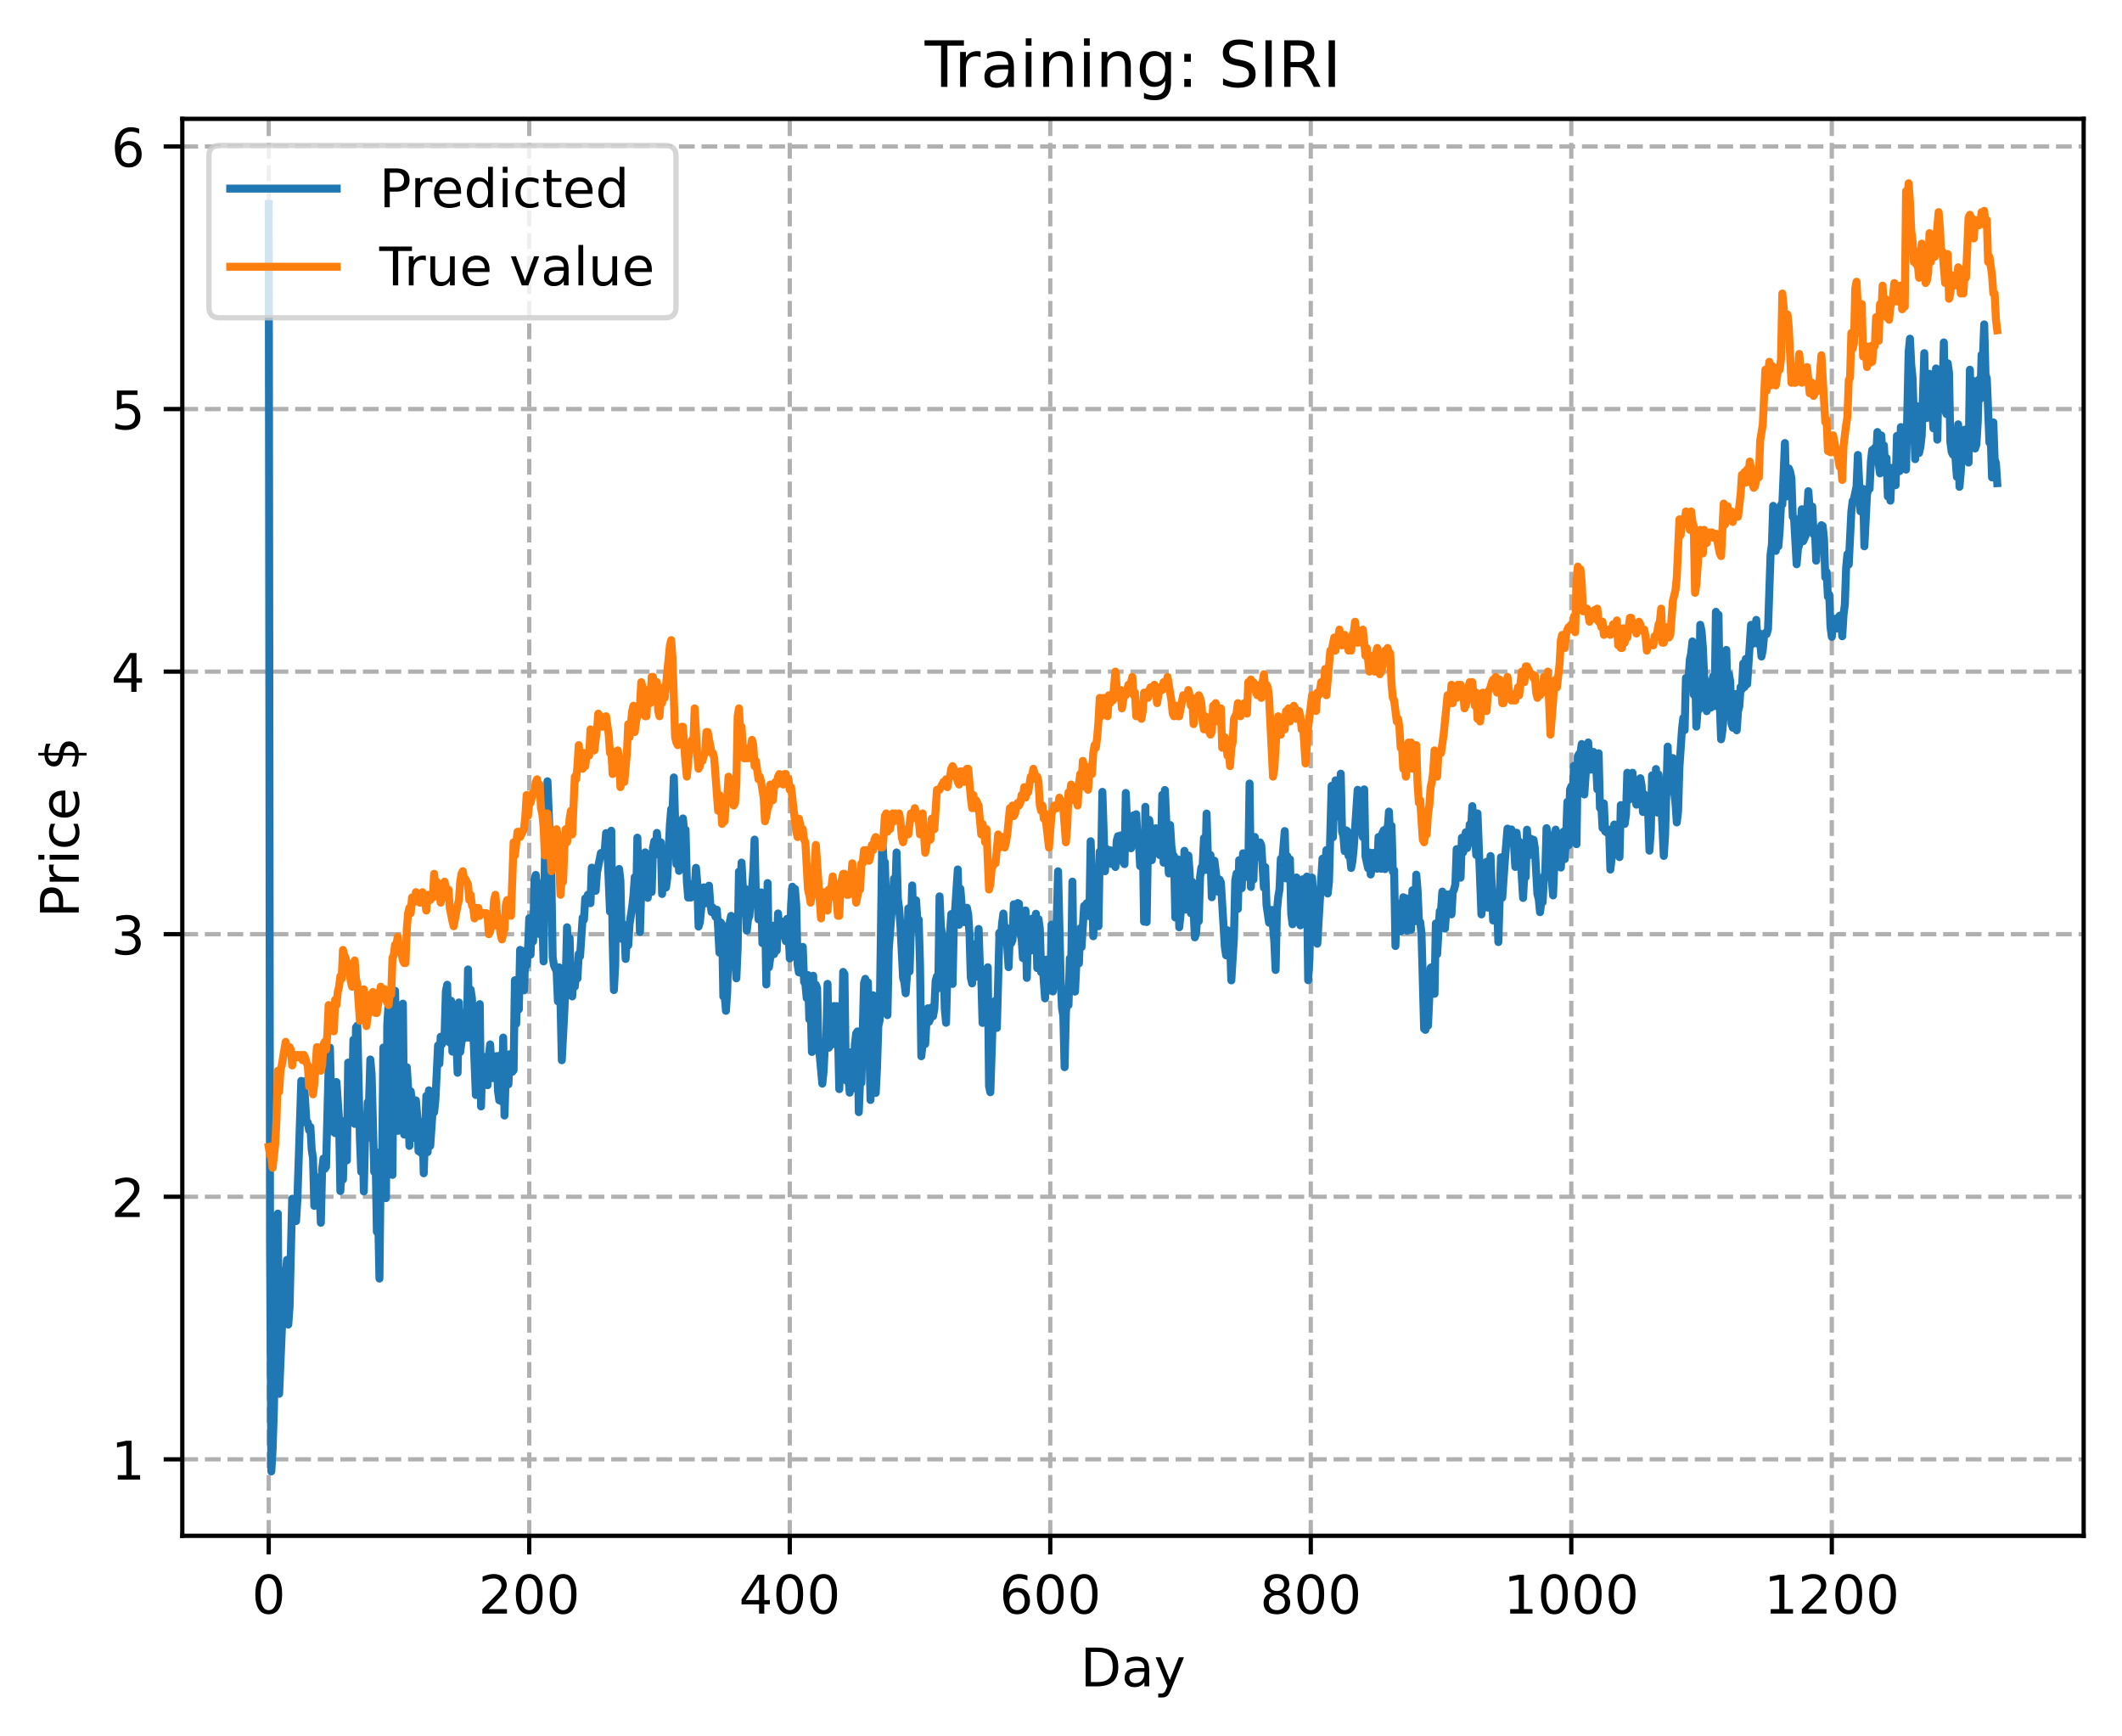 <?xml version="1.0" encoding="utf-8" standalone="no"?>
<!DOCTYPE svg PUBLIC "-//W3C//DTD SVG 1.1//EN"
  "http://www.w3.org/Graphics/SVG/1.1/DTD/svg11.dtd">
<!-- Created with matplotlib (https://matplotlib.org/) -->
<svg height="325.986pt" version="1.1" viewBox="0 0 398.561 325.986" width="398.561pt" xmlns="http://www.w3.org/2000/svg" xmlns:xlink="http://www.w3.org/1999/xlink">
 <defs>
  <style type="text/css">
*{stroke-linecap:butt;stroke-linejoin:round;}
  </style>
 </defs>
 <g id="figure_1">
  <g id="patch_1">
   <path d="M 0 325.986 
L 398.561 325.986 
L 398.561 0 
L 0 0 
z
" style="fill:#ffffff;"/>
  </g>
  <g id="axes_1">
   <g id="patch_2">
    <path d="M 34.241 288.43 
L 391.361 288.43 
L 391.361 22.318 
L 34.241 22.318 
z
" style="fill:#ffffff;"/>
   </g>
   <g id="matplotlib.axis_1">
    <g id="xtick_1">
     <g id="line2d_1">
      <path clip-path="url(#p2426636f14)" d="M 50.473 288.43 
L 50.473 22.318 
" style="fill:none;stroke:#b0b0b0;stroke-dasharray:2.96,1.28;stroke-dashoffset:0;stroke-width:0.8;"/>
     </g>
     <g id="line2d_2">
      <defs>
       <path d="M 0 0 
L 0 3.5 
" id="m9720ec6881" style="stroke:#000000;stroke-width:0.8;"/>
      </defs>
      <g>
       <use style="stroke:#000000;stroke-width:0.8;" x="50.473" xlink:href="#m9720ec6881" y="288.43"/>
      </g>
     </g>
     <g id="text_1">
      <!-- 0 -->
      <defs>
       <path d="M 31.781 66.406 
Q 24.172 66.406 20.328 58.906 
Q 16.5 51.422 16.5 36.375 
Q 16.5 21.391 20.328 13.891 
Q 24.172 6.391 31.781 6.391 
Q 39.453 6.391 43.281 13.891 
Q 47.125 21.391 47.125 36.375 
Q 47.125 51.422 43.281 58.906 
Q 39.453 66.406 31.781 66.406 
z
M 31.781 74.219 
Q 44.047 74.219 50.516 64.516 
Q 56.984 54.828 56.984 36.375 
Q 56.984 17.969 50.516 8.266 
Q 44.047 -1.422 31.781 -1.422 
Q 19.531 -1.422 13.062 8.266 
Q 6.594 17.969 6.594 36.375 
Q 6.594 54.828 13.062 64.516 
Q 19.531 74.219 31.781 74.219 
z
" id="DejaVuSans-48"/>
      </defs>
      <g transform="translate(47.292 303.029)scale(0.1 -0.1)">
       <use xlink:href="#DejaVuSans-48"/>
      </g>
     </g>
    </g>
    <g id="xtick_2">
     <g id="line2d_3">
      <path clip-path="url(#p2426636f14)" d="M 99.404 288.43 
L 99.404 22.318 
" style="fill:none;stroke:#b0b0b0;stroke-dasharray:2.96,1.28;stroke-dashoffset:0;stroke-width:0.8;"/>
     </g>
     <g id="line2d_4">
      <g>
       <use style="stroke:#000000;stroke-width:0.8;" x="99.404" xlink:href="#m9720ec6881" y="288.43"/>
      </g>
     </g>
     <g id="text_2">
      <!-- 200 -->
      <defs>
       <path d="M 19.188 8.297 
L 53.609 8.297 
L 53.609 0 
L 7.328 0 
L 7.328 8.297 
Q 12.938 14.109 22.625 23.891 
Q 32.328 33.688 34.812 36.531 
Q 39.547 41.844 41.422 45.531 
Q 43.312 49.219 43.312 52.781 
Q 43.312 58.594 39.234 62.25 
Q 35.156 65.922 28.609 65.922 
Q 23.969 65.922 18.812 64.312 
Q 13.672 62.703 7.812 59.422 
L 7.812 69.391 
Q 13.766 71.781 18.938 73 
Q 24.125 74.219 28.422 74.219 
Q 39.75 74.219 46.484 68.547 
Q 53.219 62.891 53.219 53.422 
Q 53.219 48.922 51.531 44.891 
Q 49.859 40.875 45.406 35.406 
Q 44.188 33.984 37.641 27.219 
Q 31.109 20.453 19.188 8.297 
z
" id="DejaVuSans-50"/>
      </defs>
      <g transform="translate(89.86 303.029)scale(0.1 -0.1)">
       <use xlink:href="#DejaVuSans-50"/>
       <use x="63.623" xlink:href="#DejaVuSans-48"/>
       <use x="127.246" xlink:href="#DejaVuSans-48"/>
      </g>
     </g>
    </g>
    <g id="xtick_3">
     <g id="line2d_5">
      <path clip-path="url(#p2426636f14)" d="M 148.335 288.43 
L 148.335 22.318 
" style="fill:none;stroke:#b0b0b0;stroke-dasharray:2.96,1.28;stroke-dashoffset:0;stroke-width:0.8;"/>
     </g>
     <g id="line2d_6">
      <g>
       <use style="stroke:#000000;stroke-width:0.8;" x="148.335" xlink:href="#m9720ec6881" y="288.43"/>
      </g>
     </g>
     <g id="text_3">
      <!-- 400 -->
      <defs>
       <path d="M 37.797 64.312 
L 12.891 25.391 
L 37.797 25.391 
z
M 35.203 72.906 
L 47.609 72.906 
L 47.609 25.391 
L 58.016 25.391 
L 58.016 17.188 
L 47.609 17.188 
L 47.609 0 
L 37.797 0 
L 37.797 17.188 
L 4.891 17.188 
L 4.891 26.703 
z
" id="DejaVuSans-52"/>
      </defs>
      <g transform="translate(138.791 303.029)scale(0.1 -0.1)">
       <use xlink:href="#DejaVuSans-52"/>
       <use x="63.623" xlink:href="#DejaVuSans-48"/>
       <use x="127.246" xlink:href="#DejaVuSans-48"/>
      </g>
     </g>
    </g>
    <g id="xtick_4">
     <g id="line2d_7">
      <path clip-path="url(#p2426636f14)" d="M 197.265 288.43 
L 197.265 22.318 
" style="fill:none;stroke:#b0b0b0;stroke-dasharray:2.96,1.28;stroke-dashoffset:0;stroke-width:0.8;"/>
     </g>
     <g id="line2d_8">
      <g>
       <use style="stroke:#000000;stroke-width:0.8;" x="197.265" xlink:href="#m9720ec6881" y="288.43"/>
      </g>
     </g>
     <g id="text_4">
      <!-- 600 -->
      <defs>
       <path d="M 33.016 40.375 
Q 26.375 40.375 22.484 35.828 
Q 18.609 31.297 18.609 23.391 
Q 18.609 15.531 22.484 10.953 
Q 26.375 6.391 33.016 6.391 
Q 39.656 6.391 43.531 10.953 
Q 47.406 15.531 47.406 23.391 
Q 47.406 31.297 43.531 35.828 
Q 39.656 40.375 33.016 40.375 
z
M 52.594 71.297 
L 52.594 62.312 
Q 48.875 64.062 45.094 64.984 
Q 41.312 65.922 37.594 65.922 
Q 27.828 65.922 22.672 59.328 
Q 17.531 52.734 16.797 39.406 
Q 19.672 43.656 24.016 45.922 
Q 28.375 48.188 33.594 48.188 
Q 44.578 48.188 50.953 41.516 
Q 57.328 34.859 57.328 23.391 
Q 57.328 12.156 50.688 5.359 
Q 44.047 -1.422 33.016 -1.422 
Q 20.359 -1.422 13.672 8.266 
Q 6.984 17.969 6.984 36.375 
Q 6.984 53.656 15.188 63.938 
Q 23.391 74.219 37.203 74.219 
Q 40.922 74.219 44.703 73.484 
Q 48.484 72.75 52.594 71.297 
z
" id="DejaVuSans-54"/>
      </defs>
      <g transform="translate(187.721 303.029)scale(0.1 -0.1)">
       <use xlink:href="#DejaVuSans-54"/>
       <use x="63.623" xlink:href="#DejaVuSans-48"/>
       <use x="127.246" xlink:href="#DejaVuSans-48"/>
      </g>
     </g>
    </g>
    <g id="xtick_5">
     <g id="line2d_9">
      <path clip-path="url(#p2426636f14)" d="M 246.196 288.43 
L 246.196 22.318 
" style="fill:none;stroke:#b0b0b0;stroke-dasharray:2.96,1.28;stroke-dashoffset:0;stroke-width:0.8;"/>
     </g>
     <g id="line2d_10">
      <g>
       <use style="stroke:#000000;stroke-width:0.8;" x="246.196" xlink:href="#m9720ec6881" y="288.43"/>
      </g>
     </g>
     <g id="text_5">
      <!-- 800 -->
      <defs>
       <path d="M 31.781 34.625 
Q 24.75 34.625 20.719 30.859 
Q 16.703 27.094 16.703 20.516 
Q 16.703 13.922 20.719 10.156 
Q 24.75 6.391 31.781 6.391 
Q 38.812 6.391 42.859 10.172 
Q 46.922 13.969 46.922 20.516 
Q 46.922 27.094 42.891 30.859 
Q 38.875 34.625 31.781 34.625 
z
M 21.922 38.812 
Q 15.578 40.375 12.031 44.719 
Q 8.5 49.078 8.5 55.328 
Q 8.5 64.062 14.719 69.141 
Q 20.953 74.219 31.781 74.219 
Q 42.672 74.219 48.875 69.141 
Q 55.078 64.062 55.078 55.328 
Q 55.078 49.078 51.531 44.719 
Q 48 40.375 41.703 38.812 
Q 48.828 37.156 52.797 32.312 
Q 56.781 27.484 56.781 20.516 
Q 56.781 9.906 50.312 4.234 
Q 43.844 -1.422 31.781 -1.422 
Q 19.734 -1.422 13.25 4.234 
Q 6.781 9.906 6.781 20.516 
Q 6.781 27.484 10.781 32.312 
Q 14.797 37.156 21.922 38.812 
z
M 18.312 54.391 
Q 18.312 48.734 21.844 45.562 
Q 25.391 42.391 31.781 42.391 
Q 38.141 42.391 41.719 45.562 
Q 45.312 48.734 45.312 54.391 
Q 45.312 60.062 41.719 63.234 
Q 38.141 66.406 31.781 66.406 
Q 25.391 66.406 21.844 63.234 
Q 18.312 60.062 18.312 54.391 
z
" id="DejaVuSans-56"/>
      </defs>
      <g transform="translate(236.652 303.029)scale(0.1 -0.1)">
       <use xlink:href="#DejaVuSans-56"/>
       <use x="63.623" xlink:href="#DejaVuSans-48"/>
       <use x="127.246" xlink:href="#DejaVuSans-48"/>
      </g>
     </g>
    </g>
    <g id="xtick_6">
     <g id="line2d_11">
      <path clip-path="url(#p2426636f14)" d="M 295.126 288.43 
L 295.126 22.318 
" style="fill:none;stroke:#b0b0b0;stroke-dasharray:2.96,1.28;stroke-dashoffset:0;stroke-width:0.8;"/>
     </g>
     <g id="line2d_12">
      <g>
       <use style="stroke:#000000;stroke-width:0.8;" x="295.126" xlink:href="#m9720ec6881" y="288.43"/>
      </g>
     </g>
     <g id="text_6">
      <!-- 1000 -->
      <defs>
       <path d="M 12.406 8.297 
L 28.516 8.297 
L 28.516 63.922 
L 10.984 60.406 
L 10.984 69.391 
L 28.422 72.906 
L 38.281 72.906 
L 38.281 8.297 
L 54.391 8.297 
L 54.391 0 
L 12.406 0 
z
" id="DejaVuSans-49"/>
      </defs>
      <g transform="translate(282.401 303.029)scale(0.1 -0.1)">
       <use xlink:href="#DejaVuSans-49"/>
       <use x="63.623" xlink:href="#DejaVuSans-48"/>
       <use x="127.246" xlink:href="#DejaVuSans-48"/>
       <use x="190.869" xlink:href="#DejaVuSans-48"/>
      </g>
     </g>
    </g>
    <g id="xtick_7">
     <g id="line2d_13">
      <path clip-path="url(#p2426636f14)" d="M 344.057 288.43 
L 344.057 22.318 
" style="fill:none;stroke:#b0b0b0;stroke-dasharray:2.96,1.28;stroke-dashoffset:0;stroke-width:0.8;"/>
     </g>
     <g id="line2d_14">
      <g>
       <use style="stroke:#000000;stroke-width:0.8;" x="344.057" xlink:href="#m9720ec6881" y="288.43"/>
      </g>
     </g>
     <g id="text_7">
      <!-- 1200 -->
      <g transform="translate(331.332 303.029)scale(0.1 -0.1)">
       <use xlink:href="#DejaVuSans-49"/>
       <use x="63.623" xlink:href="#DejaVuSans-50"/>
       <use x="127.246" xlink:href="#DejaVuSans-48"/>
       <use x="190.869" xlink:href="#DejaVuSans-48"/>
      </g>
     </g>
    </g>
    <g id="text_8">
     <!-- Day -->
     <defs>
      <path d="M 19.672 64.797 
L 19.672 8.109 
L 31.594 8.109 
Q 46.688 8.109 53.688 14.938 
Q 60.688 21.781 60.688 36.531 
Q 60.688 51.172 53.688 57.984 
Q 46.688 64.797 31.594 64.797 
z
M 9.812 72.906 
L 30.078 72.906 
Q 51.266 72.906 61.172 64.094 
Q 71.094 55.281 71.094 36.531 
Q 71.094 17.672 61.125 8.828 
Q 51.172 0 30.078 0 
L 9.812 0 
z
" id="DejaVuSans-68"/>
      <path d="M 34.281 27.484 
Q 23.391 27.484 19.188 25 
Q 14.984 22.516 14.984 16.5 
Q 14.984 11.719 18.141 8.906 
Q 21.297 6.109 26.703 6.109 
Q 34.188 6.109 38.703 11.406 
Q 43.219 16.703 43.219 25.484 
L 43.219 27.484 
z
M 52.203 31.203 
L 52.203 0 
L 43.219 0 
L 43.219 8.297 
Q 40.141 3.328 35.547 0.953 
Q 30.953 -1.422 24.312 -1.422 
Q 15.922 -1.422 10.953 3.297 
Q 6 8.016 6 15.922 
Q 6 25.141 12.172 29.828 
Q 18.359 34.516 30.609 34.516 
L 43.219 34.516 
L 43.219 35.406 
Q 43.219 41.609 39.141 45 
Q 35.062 48.391 27.688 48.391 
Q 23 48.391 18.547 47.266 
Q 14.109 46.141 10.016 43.891 
L 10.016 52.203 
Q 14.938 54.109 19.578 55.047 
Q 24.219 56 28.609 56 
Q 40.484 56 46.344 49.844 
Q 52.203 43.703 52.203 31.203 
z
" id="DejaVuSans-97"/>
      <path d="M 32.172 -5.078 
Q 28.375 -14.844 24.75 -17.812 
Q 21.141 -20.797 15.094 -20.797 
L 7.906 -20.797 
L 7.906 -13.281 
L 13.188 -13.281 
Q 16.891 -13.281 18.938 -11.516 
Q 21 -9.766 23.484 -3.219 
L 25.094 0.875 
L 2.984 54.688 
L 12.5 54.688 
L 29.594 11.922 
L 46.688 54.688 
L 56.203 54.688 
z
" id="DejaVuSans-121"/>
     </defs>
     <g transform="translate(202.927 316.707)scale(0.1 -0.1)">
      <use xlink:href="#DejaVuSans-68"/>
      <use x="77.002" xlink:href="#DejaVuSans-97"/>
      <use x="138.281" xlink:href="#DejaVuSans-121"/>
     </g>
    </g>
   </g>
   <g id="matplotlib.axis_2">
    <g id="ytick_1">
     <g id="line2d_15">
      <path clip-path="url(#p2426636f14)" d="M 34.241 274.063 
L 391.361 274.063 
" style="fill:none;stroke:#b0b0b0;stroke-dasharray:2.96,1.28;stroke-dashoffset:0;stroke-width:0.8;"/>
     </g>
     <g id="line2d_16">
      <defs>
       <path d="M 0 0 
L -3.5 0 
" id="m8dca54ff7b" style="stroke:#000000;stroke-width:0.8;"/>
      </defs>
      <g>
       <use style="stroke:#000000;stroke-width:0.8;" x="34.241" xlink:href="#m8dca54ff7b" y="274.063"/>
      </g>
     </g>
     <g id="text_9">
      <!-- 1 -->
      <g transform="translate(20.878 277.862)scale(0.1 -0.1)">
       <use xlink:href="#DejaVuSans-49"/>
      </g>
     </g>
    </g>
    <g id="ytick_2">
     <g id="line2d_17">
      <path clip-path="url(#p2426636f14)" d="M 34.241 224.752 
L 391.361 224.752 
" style="fill:none;stroke:#b0b0b0;stroke-dasharray:2.96,1.28;stroke-dashoffset:0;stroke-width:0.8;"/>
     </g>
     <g id="line2d_18">
      <g>
       <use style="stroke:#000000;stroke-width:0.8;" x="34.241" xlink:href="#m8dca54ff7b" y="224.752"/>
      </g>
     </g>
     <g id="text_10">
      <!-- 2 -->
      <g transform="translate(20.878 228.552)scale(0.1 -0.1)">
       <use xlink:href="#DejaVuSans-50"/>
      </g>
     </g>
    </g>
    <g id="ytick_3">
     <g id="line2d_19">
      <path clip-path="url(#p2426636f14)" d="M 34.241 175.442 
L 391.361 175.442 
" style="fill:none;stroke:#b0b0b0;stroke-dasharray:2.96,1.28;stroke-dashoffset:0;stroke-width:0.8;"/>
     </g>
     <g id="line2d_20">
      <g>
       <use style="stroke:#000000;stroke-width:0.8;" x="34.241" xlink:href="#m8dca54ff7b" y="175.442"/>
      </g>
     </g>
     <g id="text_11">
      <!-- 3 -->
      <defs>
       <path d="M 40.578 39.312 
Q 47.656 37.797 51.625 33 
Q 55.609 28.219 55.609 21.188 
Q 55.609 10.406 48.188 4.484 
Q 40.766 -1.422 27.094 -1.422 
Q 22.516 -1.422 17.656 -0.516 
Q 12.797 0.391 7.625 2.203 
L 7.625 11.719 
Q 11.719 9.328 16.594 8.109 
Q 21.484 6.891 26.812 6.891 
Q 36.078 6.891 40.938 10.547 
Q 45.797 14.203 45.797 21.188 
Q 45.797 27.641 41.281 31.266 
Q 36.766 34.906 28.719 34.906 
L 20.219 34.906 
L 20.219 43.016 
L 29.109 43.016 
Q 36.375 43.016 40.234 45.922 
Q 44.094 48.828 44.094 54.297 
Q 44.094 59.906 40.109 62.906 
Q 36.141 65.922 28.719 65.922 
Q 24.656 65.922 20.016 65.031 
Q 15.375 64.156 9.812 62.312 
L 9.812 71.094 
Q 15.438 72.656 20.344 73.438 
Q 25.25 74.219 29.594 74.219 
Q 40.828 74.219 47.359 69.109 
Q 53.906 64.016 53.906 55.328 
Q 53.906 49.266 50.438 45.094 
Q 46.969 40.922 40.578 39.312 
z
" id="DejaVuSans-51"/>
      </defs>
      <g transform="translate(20.878 179.241)scale(0.1 -0.1)">
       <use xlink:href="#DejaVuSans-51"/>
      </g>
     </g>
    </g>
    <g id="ytick_4">
     <g id="line2d_21">
      <path clip-path="url(#p2426636f14)" d="M 34.241 126.131 
L 391.361 126.131 
" style="fill:none;stroke:#b0b0b0;stroke-dasharray:2.96,1.28;stroke-dashoffset:0;stroke-width:0.8;"/>
     </g>
     <g id="line2d_22">
      <g>
       <use style="stroke:#000000;stroke-width:0.8;" x="34.241" xlink:href="#m8dca54ff7b" y="126.131"/>
      </g>
     </g>
     <g id="text_12">
      <!-- 4 -->
      <g transform="translate(20.878 129.931)scale(0.1 -0.1)">
       <use xlink:href="#DejaVuSans-52"/>
      </g>
     </g>
    </g>
    <g id="ytick_5">
     <g id="line2d_23">
      <path clip-path="url(#p2426636f14)" d="M 34.241 76.821 
L 391.361 76.821 
" style="fill:none;stroke:#b0b0b0;stroke-dasharray:2.96,1.28;stroke-dashoffset:0;stroke-width:0.8;"/>
     </g>
     <g id="line2d_24">
      <g>
       <use style="stroke:#000000;stroke-width:0.8;" x="34.241" xlink:href="#m8dca54ff7b" y="76.821"/>
      </g>
     </g>
     <g id="text_13">
      <!-- 5 -->
      <defs>
       <path d="M 10.797 72.906 
L 49.516 72.906 
L 49.516 64.594 
L 19.828 64.594 
L 19.828 46.734 
Q 21.969 47.469 24.109 47.828 
Q 26.266 48.188 28.422 48.188 
Q 40.625 48.188 47.75 41.5 
Q 54.891 34.812 54.891 23.391 
Q 54.891 11.625 47.562 5.094 
Q 40.234 -1.422 26.906 -1.422 
Q 22.312 -1.422 17.547 -0.641 
Q 12.797 0.141 7.719 1.703 
L 7.719 11.625 
Q 12.109 9.234 16.797 8.062 
Q 21.484 6.891 26.703 6.891 
Q 35.156 6.891 40.078 11.328 
Q 45.016 15.766 45.016 23.391 
Q 45.016 31 40.078 35.438 
Q 35.156 39.891 26.703 39.891 
Q 22.75 39.891 18.812 39.016 
Q 14.891 38.141 10.797 36.281 
z
" id="DejaVuSans-53"/>
      </defs>
      <g transform="translate(20.878 80.62)scale(0.1 -0.1)">
       <use xlink:href="#DejaVuSans-53"/>
      </g>
     </g>
    </g>
    <g id="ytick_6">
     <g id="line2d_25">
      <path clip-path="url(#p2426636f14)" d="M 34.241 27.511 
L 391.361 27.511 
" style="fill:none;stroke:#b0b0b0;stroke-dasharray:2.96,1.28;stroke-dashoffset:0;stroke-width:0.8;"/>
     </g>
     <g id="line2d_26">
      <g>
       <use style="stroke:#000000;stroke-width:0.8;" x="34.241" xlink:href="#m8dca54ff7b" y="27.511"/>
      </g>
     </g>
     <g id="text_14">
      <!-- 6 -->
      <g transform="translate(20.878 31.31)scale(0.1 -0.1)">
       <use xlink:href="#DejaVuSans-54"/>
      </g>
     </g>
    </g>
    <g id="text_15">
     <!-- Price $ -->
     <defs>
      <path d="M 19.672 64.797 
L 19.672 37.406 
L 32.078 37.406 
Q 38.969 37.406 42.719 40.969 
Q 46.484 44.531 46.484 51.125 
Q 46.484 57.672 42.719 61.234 
Q 38.969 64.797 32.078 64.797 
z
M 9.812 72.906 
L 32.078 72.906 
Q 44.344 72.906 50.609 67.359 
Q 56.891 61.812 56.891 51.125 
Q 56.891 40.328 50.609 34.812 
Q 44.344 29.297 32.078 29.297 
L 19.672 29.297 
L 19.672 0 
L 9.812 0 
z
" id="DejaVuSans-80"/>
      <path d="M 41.109 46.297 
Q 39.594 47.172 37.812 47.578 
Q 36.031 48 33.891 48 
Q 26.266 48 22.188 43.047 
Q 18.109 38.094 18.109 28.812 
L 18.109 0 
L 9.078 0 
L 9.078 54.688 
L 18.109 54.688 
L 18.109 46.188 
Q 20.953 51.172 25.484 53.578 
Q 30.031 56 36.531 56 
Q 37.453 56 38.578 55.875 
Q 39.703 55.766 41.062 55.516 
z
" id="DejaVuSans-114"/>
      <path d="M 9.422 54.688 
L 18.406 54.688 
L 18.406 0 
L 9.422 0 
z
M 9.422 75.984 
L 18.406 75.984 
L 18.406 64.594 
L 9.422 64.594 
z
" id="DejaVuSans-105"/>
      <path d="M 48.781 52.594 
L 48.781 44.188 
Q 44.969 46.297 41.141 47.344 
Q 37.312 48.391 33.406 48.391 
Q 24.656 48.391 19.812 42.844 
Q 14.984 37.312 14.984 27.297 
Q 14.984 17.281 19.812 11.734 
Q 24.656 6.203 33.406 6.203 
Q 37.312 6.203 41.141 7.25 
Q 44.969 8.297 48.781 10.406 
L 48.781 2.094 
Q 45.016 0.344 40.984 -0.531 
Q 36.969 -1.422 32.422 -1.422 
Q 20.062 -1.422 12.781 6.344 
Q 5.516 14.109 5.516 27.297 
Q 5.516 40.672 12.859 48.328 
Q 20.219 56 33.016 56 
Q 37.156 56 41.109 55.141 
Q 45.062 54.297 48.781 52.594 
z
" id="DejaVuSans-99"/>
      <path d="M 56.203 29.594 
L 56.203 25.203 
L 14.891 25.203 
Q 15.484 15.922 20.484 11.062 
Q 25.484 6.203 34.422 6.203 
Q 39.594 6.203 44.453 7.469 
Q 49.312 8.734 54.109 11.281 
L 54.109 2.781 
Q 49.266 0.734 44.188 -0.344 
Q 39.109 -1.422 33.891 -1.422 
Q 20.797 -1.422 13.156 6.188 
Q 5.516 13.812 5.516 26.812 
Q 5.516 40.234 12.766 48.109 
Q 20.016 56 32.328 56 
Q 43.359 56 49.781 48.891 
Q 56.203 41.797 56.203 29.594 
z
M 47.219 32.234 
Q 47.125 39.594 43.094 43.984 
Q 39.062 48.391 32.422 48.391 
Q 24.906 48.391 20.391 44.141 
Q 15.875 39.891 15.188 32.172 
z
" id="DejaVuSans-101"/>
      <path id="DejaVuSans-32"/>
      <path d="M 33.797 -14.703 
L 28.906 -14.703 
L 28.859 0 
Q 23.734 0.094 18.609 1.188 
Q 13.484 2.297 8.297 4.5 
L 8.297 13.281 
Q 13.281 10.156 18.375 8.562 
Q 23.484 6.984 28.906 6.938 
L 28.906 29.203 
Q 18.109 30.953 13.203 35.156 
Q 8.297 39.359 8.297 46.688 
Q 8.297 54.641 13.625 59.219 
Q 18.953 63.812 28.906 64.5 
L 28.906 75.984 
L 33.797 75.984 
L 33.797 64.656 
Q 38.328 64.453 42.578 63.688 
Q 46.828 62.938 50.875 61.625 
L 50.875 53.078 
Q 46.828 55.125 42.547 56.25 
Q 38.281 57.375 33.797 57.562 
L 33.797 36.719 
Q 44.875 35.016 50.094 30.609 
Q 55.328 26.219 55.328 18.609 
Q 55.328 10.359 49.781 5.594 
Q 44.234 0.828 33.797 0.094 
z
M 28.906 37.594 
L 28.906 57.625 
Q 23.25 56.984 20.266 54.391 
Q 17.281 51.812 17.281 47.516 
Q 17.281 43.312 20.031 40.969 
Q 22.797 38.625 28.906 37.594 
z
M 33.797 28.219 
L 33.797 7.078 
Q 39.984 7.906 43.141 10.594 
Q 46.297 13.281 46.297 17.672 
Q 46.297 21.969 43.281 24.5 
Q 40.281 27.047 33.797 28.219 
z
" id="DejaVuSans-36"/>
     </defs>
     <g transform="translate(14.798 172.342)rotate(-90)scale(0.1 -0.1)">
      <use xlink:href="#DejaVuSans-80"/>
      <use x="58.553" xlink:href="#DejaVuSans-114"/>
      <use x="99.666" xlink:href="#DejaVuSans-105"/>
      <use x="127.449" xlink:href="#DejaVuSans-99"/>
      <use x="182.43" xlink:href="#DejaVuSans-101"/>
      <use x="243.953" xlink:href="#DejaVuSans-32"/>
      <use x="275.74" xlink:href="#DejaVuSans-36"/>
     </g>
    </g>
   </g>
   <g id="line2d_27">
    <path clip-path="url(#p2426636f14)" d="M 50.473 38.323 
L 50.718 232.974 
L 50.963 276.334 
L 51.207 272.094 
L 51.452 264.554 
L 51.697 248.639 
L 51.941 242.717 
L 52.186 227.914 
L 52.431 261.756 
L 53.409 238.653 
L 53.654 239.677 
L 53.898 236.607 
L 54.143 248.76 
L 54.388 245.448 
L 54.877 225.125 
L 55.122 228.688 
L 55.611 229.319 
L 55.856 225.256 
L 56.59 202.991 
L 56.834 206.809 
L 57.079 203.076 
L 57.568 210.909 
L 57.813 210.827 
L 58.058 212.256 
L 58.302 211.641 
L 58.547 215.901 
L 58.792 217.475 
L 59.036 226.473 
L 59.281 221.339 
L 59.526 221.908 
L 59.77 221.112 
L 60.015 223.356 
L 60.259 229.639 
L 60.504 219.565 
L 60.749 217.579 
L 60.993 219.508 
L 61.238 219.151 
L 61.727 200.349 
L 61.972 196.743 
L 62.217 206.889 
L 62.461 212.14 
L 62.706 212.617 
L 62.951 212.807 
L 63.195 203.207 
L 63.685 210.274 
L 63.929 223.682 
L 64.174 218.558 
L 64.419 221.519 
L 64.663 212.165 
L 64.908 210.389 
L 65.153 217.924 
L 65.397 199.554 
L 65.642 202.928 
L 65.886 202.833 
L 66.131 207.009 
L 66.376 195.283 
L 66.62 211.071 
L 66.865 192.963 
L 67.11 192.625 
L 67.599 213.891 
L 67.844 220.072 
L 68.088 211.349 
L 68.333 223.751 
L 68.578 212.824 
L 68.822 213.839 
L 69.067 206.999 
L 69.312 206.983 
L 69.556 198.974 
L 69.801 201.771 
L 70.29 220.089 
L 70.535 216.31 
L 70.78 231.317 
L 71.024 228.249 
L 71.269 240.118 
L 71.514 217.839 
L 71.758 219.419 
L 72.003 196.726 
L 72.492 225.012 
L 72.737 192.416 
L 72.981 188.519 
L 73.226 212.029 
L 73.471 199.469 
L 73.715 220.65 
L 73.96 188.567 
L 74.205 186.069 
L 74.449 196.511 
L 74.694 212.378 
L 74.939 212.317 
L 75.183 195.15 
L 75.428 195.724 
L 75.673 188.485 
L 75.917 213.078 
L 76.407 200.42 
L 76.651 204.213 
L 76.896 215.204 
L 77.141 204.947 
L 77.63 208.625 
L 77.874 213.693 
L 78.119 206.657 
L 78.364 209.577 
L 78.608 216.185 
L 78.853 210.65 
L 79.098 216.531 
L 79.342 210.711 
L 79.587 220.345 
L 80.076 205.804 
L 80.321 216.365 
L 80.566 204.762 
L 80.81 215.195 
L 81.3 207.993 
L 81.544 208.87 
L 81.789 206.456 
L 82.278 196.318 
L 82.523 199.756 
L 82.768 194.701 
L 83.012 196.106 
L 83.257 195.627 
L 83.502 194.405 
L 83.746 186.151 
L 83.991 184.935 
L 84.235 195.378 
L 84.48 195.821 
L 84.725 187.945 
L 84.969 197.5 
L 85.214 196.373 
L 85.459 193.616 
L 85.703 194.813 
L 85.948 201.474 
L 86.193 188.262 
L 86.437 197.559 
L 86.682 195.693 
L 86.927 194.975 
L 87.171 193.202 
L 87.416 190.134 
L 87.661 194.86 
L 87.905 182.064 
L 88.15 194.875 
L 88.395 185.855 
L 88.639 187.461 
L 89.373 205.641 
L 89.618 204.604 
L 89.862 199.282 
L 90.107 188.575 
L 90.352 207.793 
L 90.596 198.35 
L 91.086 202.424 
L 91.33 200.257 
L 91.575 203.803 
L 91.82 198.297 
L 92.064 196.137 
L 92.309 200.351 
L 92.554 202.478 
L 92.798 200.47 
L 93.288 198.338 
L 93.532 204.881 
L 93.777 206.639 
L 94.022 198.168 
L 94.266 206.866 
L 94.511 194.854 
L 94.756 209.501 
L 95 201.354 
L 95.245 203.255 
L 95.49 203.644 
L 95.734 197.982 
L 95.979 200.804 
L 96.223 201.286 
L 96.468 200.982 
L 96.713 184.085 
L 96.957 192.273 
L 97.202 184.821 
L 97.447 189.57 
L 97.691 178.386 
L 97.936 183.152 
L 98.181 178.592 
L 98.425 185.989 
L 98.67 179.155 
L 98.915 181.316 
L 99.159 178.769 
L 99.404 172.439 
L 99.649 179.291 
L 99.893 172.275 
L 100.138 176.785 
L 100.383 165.184 
L 100.627 164.308 
L 100.872 166.547 
L 101.117 165.857 
L 101.361 175.438 
L 101.606 172.271 
L 101.85 172.285 
L 102.095 180.553 
L 102.34 161.367 
L 102.584 158.826 
L 102.829 146.729 
L 103.563 164.896 
L 103.808 179.761 
L 104.052 181.301 
L 104.542 182.407 
L 104.786 188.045 
L 105.031 181.675 
L 105.276 188.101 
L 105.52 199.115 
L 106.01 189.631 
L 106.254 184.258 
L 106.499 174.136 
L 106.744 181.995 
L 106.988 176.176 
L 107.233 185.325 
L 107.478 187.134 
L 107.722 182.435 
L 107.967 185.28 
L 108.211 182.751 
L 108.456 183.769 
L 108.701 179.149 
L 108.945 179.605 
L 109.435 172.349 
L 109.679 172.72 
L 109.924 168.713 
L 110.169 169.577 
L 110.413 168.031 
L 110.658 168.645 
L 110.903 169.626 
L 111.147 162.941 
L 111.392 165.307 
L 111.637 163.279 
L 111.881 167.291 
L 112.126 163.884 
L 112.86 160.217 
L 113.105 160.104 
L 113.349 160.619 
L 113.594 159.536 
L 113.838 156.453 
L 114.083 159.623 
L 114.572 171.216 
L 114.817 156.012 
L 115.062 176.289 
L 115.306 185.939 
L 115.551 181.3 
L 115.796 163.476 
L 116.04 169.33 
L 116.285 163.188 
L 116.53 165.393 
L 116.774 176.321 
L 117.019 173.559 
L 117.264 174.627 
L 117.508 180.093 
L 117.753 175.401 
L 117.998 177.545 
L 118.242 173.605 
L 118.732 170.366 
L 118.976 168.155 
L 119.221 164.715 
L 119.466 170.257 
L 119.71 157.311 
L 120.199 175.018 
L 120.444 166.769 
L 121.178 160.068 
L 121.423 161.701 
L 121.667 168.612 
L 121.912 160.524 
L 122.157 160.986 
L 122.401 167.521 
L 122.646 159.208 
L 122.891 157.972 
L 123.135 160.481 
L 123.38 156.42 
L 123.625 159.53 
L 123.869 160.335 
L 124.114 158.184 
L 124.359 167.893 
L 124.603 162.237 
L 124.848 163.444 
L 125.093 166.68 
L 125.337 164.806 
L 125.826 154.828 
L 126.071 151.946 
L 126.316 152.373 
L 126.56 146.005 
L 127.05 162.305 
L 127.294 157.557 
L 127.539 163.552 
L 128.028 155.54 
L 128.273 153.704 
L 128.518 156.286 
L 128.762 155.824 
L 129.007 165.502 
L 129.252 168.564 
L 129.496 166.019 
L 129.741 168.57 
L 129.986 166.823 
L 130.23 165.924 
L 130.475 166.835 
L 130.72 162.979 
L 130.964 165.841 
L 131.209 174.014 
L 131.453 173.211 
L 131.698 170.658 
L 131.943 166.786 
L 132.187 166.641 
L 132.432 169.644 
L 132.677 167.03 
L 132.921 167.328 
L 133.166 166.328 
L 133.411 169.804 
L 133.655 171.285 
L 133.9 170.457 
L 134.389 172.176 
L 134.634 170.842 
L 134.879 174.117 
L 135.123 178.913 
L 135.368 173.228 
L 135.613 173.618 
L 135.857 187.14 
L 136.102 186.651 
L 136.347 189.84 
L 136.591 186.226 
L 136.836 176.398 
L 137.081 173.13 
L 137.325 172 
L 137.57 177.315 
L 137.814 179.22 
L 138.059 179.772 
L 138.304 183.733 
L 138.548 178.067 
L 138.793 163.693 
L 139.038 169.435 
L 139.282 161.994 
L 139.772 171.571 
L 140.016 166.96 
L 140.261 174.78 
L 140.506 172.593 
L 140.75 172.1 
L 140.995 168.313 
L 141.24 166.989 
L 141.484 163.554 
L 141.729 157.677 
L 141.974 168.695 
L 142.218 167.773 
L 142.463 172.656 
L 142.708 172.342 
L 142.952 167.591 
L 143.197 177.128 
L 143.441 176.835 
L 143.686 170.642 
L 143.931 184.892 
L 144.175 165.841 
L 144.42 181.666 
L 144.665 179.938 
L 145.154 173.855 
L 145.399 179.184 
L 145.643 174.602 
L 145.888 178.498 
L 146.133 171.546 
L 146.377 174.848 
L 146.867 173.067 
L 147.111 175.645 
L 147.356 175.718 
L 147.601 176.764 
L 147.845 172.549 
L 148.09 174.461 
L 148.335 179.998 
L 148.579 170.121 
L 148.824 166.525 
L 149.069 170.534 
L 149.313 166.934 
L 149.558 170.031 
L 149.802 181.05 
L 150.047 182.612 
L 150.292 182.655 
L 150.536 179.116 
L 150.781 177.826 
L 151.026 184.402 
L 151.27 184.798 
L 151.515 187.439 
L 151.76 183.119 
L 152.004 191.437 
L 152.249 188.335 
L 152.494 197.558 
L 152.738 183.245 
L 152.983 194.351 
L 153.228 184.928 
L 153.472 185.569 
L 153.717 196.518 
L 153.962 198.211 
L 154.451 203.515 
L 154.696 201.159 
L 154.94 196.08 
L 155.185 195.476 
L 155.429 184.771 
L 155.674 196.765 
L 155.919 190.338 
L 156.163 196.234 
L 156.653 188.937 
L 156.897 192.173 
L 157.142 188.949 
L 157.387 193.8 
L 157.631 204.539 
L 157.876 199.466 
L 158.121 196.837 
L 158.365 182.524 
L 158.61 182.925 
L 158.855 201.304 
L 159.099 203.033 
L 159.344 202.055 
L 159.589 205.206 
L 159.833 197.614 
L 160.078 198.287 
L 160.323 204.395 
L 160.567 196.125 
L 160.812 194.057 
L 161.057 193.7 
L 161.301 208.866 
L 161.546 202.781 
L 161.79 203.368 
L 162.28 184.638 
L 162.524 183.826 
L 162.769 185.206 
L 163.014 184.484 
L 163.503 206.586 
L 163.748 188.023 
L 163.992 186.912 
L 164.237 190.185 
L 164.482 205.262 
L 164.726 200.463 
L 164.971 192.675 
L 165.216 191.659 
L 165.705 157.691 
L 165.95 161.599 
L 166.194 161.92 
L 166.439 169.867 
L 166.684 190.643 
L 166.928 178.34 
L 167.417 171.863 
L 167.662 169.678 
L 167.907 165.01 
L 168.151 167.796 
L 168.396 160.091 
L 168.641 168.855 
L 168.885 170.621 
L 169.13 173.989 
L 169.619 183.636 
L 169.864 184.465 
L 170.109 186.535 
L 170.353 183.08 
L 170.598 170.601 
L 170.843 182.436 
L 171.332 166.284 
L 171.577 174.489 
L 171.821 172.369 
L 172.066 169.086 
L 172.311 172.98 
L 172.555 172.712 
L 172.8 181.16 
L 173.045 198.366 
L 173.289 196.002 
L 173.534 190.999 
L 173.778 196.069 
L 174.023 191.604 
L 174.268 189.365 
L 174.512 191.878 
L 174.757 191.212 
L 175.002 189.186 
L 175.246 190.856 
L 175.491 189.449 
L 175.736 184.161 
L 175.98 183.355 
L 176.225 185.598 
L 176.47 168.339 
L 176.714 173.827 
L 176.959 175.565 
L 177.204 180.404 
L 177.448 189.443 
L 177.693 192.082 
L 177.938 182.836 
L 178.672 171.664 
L 178.916 184.786 
L 179.161 173.316 
L 179.405 170.692 
L 179.895 163.283 
L 180.139 173.675 
L 180.384 166.914 
L 180.629 170.05 
L 180.873 170.379 
L 181.118 173.182 
L 181.363 173.132 
L 181.607 170.482 
L 181.852 171.727 
L 182.097 175.452 
L 182.341 183.586 
L 182.586 184.687 
L 182.831 178.845 
L 183.075 183.545 
L 183.32 177.251 
L 183.565 180.724 
L 183.809 174.46 
L 184.054 181.72 
L 184.299 183.411 
L 184.543 192.109 
L 184.788 187.604 
L 185.033 188.674 
L 185.277 182.661 
L 185.522 181.648 
L 185.766 204.022 
L 186.011 205.12 
L 186.5 190.257 
L 186.745 191.954 
L 186.99 187.892 
L 187.234 193.05 
L 187.724 175.143 
L 187.968 176.854 
L 188.213 173.417 
L 188.458 171.565 
L 188.702 175.194 
L 188.947 174.191 
L 189.436 181.637 
L 189.681 175.416 
L 189.926 177.134 
L 190.17 176.55 
L 190.415 169.826 
L 190.66 173.722 
L 190.904 173.397 
L 191.149 169.594 
L 191.393 169.714 
L 191.638 175.449 
L 191.883 176.271 
L 192.127 179.942 
L 192.372 173.09 
L 192.617 170.978 
L 192.861 183.649 
L 193.106 173.19 
L 193.351 176.818 
L 193.595 178.535 
L 193.84 172.522 
L 194.085 173.767 
L 194.329 173.625 
L 194.574 171.598 
L 194.819 181.809 
L 195.063 172.609 
L 195.308 174.47 
L 195.553 182.582 
L 195.797 180.847 
L 196.287 187.498 
L 196.531 180.226 
L 196.776 186.105 
L 197.021 185.854 
L 197.265 185.852 
L 197.51 173.647 
L 197.754 186.204 
L 198.244 180.946 
L 198.733 163.63 
L 199.222 184.066 
L 199.467 189.33 
L 199.712 190.735 
L 199.956 200.415 
L 200.201 190.111 
L 200.446 187.365 
L 200.69 188.75 
L 200.935 179.981 
L 201.18 182.708 
L 201.424 165.567 
L 201.669 185.254 
L 201.914 186.229 
L 202.158 181.094 
L 202.403 180.788 
L 202.648 180.925 
L 202.892 174.346 
L 203.137 177.867 
L 203.626 170.122 
L 203.871 170.339 
L 204.115 169.617 
L 204.605 172.057 
L 204.849 157.99 
L 205.094 164.404 
L 205.339 175.829 
L 205.583 171.591 
L 205.828 172.205 
L 206.073 171.939 
L 206.317 173.946 
L 206.562 159.916 
L 206.807 162.491 
L 207.051 148.71 
L 207.541 163.623 
L 207.785 159.405 
L 208.03 159.561 
L 208.275 160.986 
L 208.519 159.683 
L 208.764 162.252 
L 209.253 159.773 
L 209.498 162.821 
L 209.742 157.908 
L 209.987 157.03 
L 210.232 158.116 
L 210.476 156.898 
L 210.721 158.586 
L 210.966 161.951 
L 211.21 162.283 
L 211.455 148.916 
L 211.7 155.027 
L 211.944 157.366 
L 212.189 154.476 
L 212.434 159.308 
L 212.678 156.984 
L 212.923 153.101 
L 213.168 158.55 
L 213.412 152.917 
L 213.657 157.475 
L 213.902 158.19 
L 214.146 162.66 
L 214.391 160.863 
L 214.636 157.031 
L 214.88 173.094 
L 215.125 151.513 
L 215.369 173.16 
L 215.614 158.426 
L 215.859 153.977 
L 216.103 156.279 
L 216.348 161.54 
L 216.593 157.682 
L 216.837 156.038 
L 217.082 155.554 
L 217.816 160.579 
L 218.061 159.426 
L 218.305 149.266 
L 218.55 162.015 
L 218.795 148.369 
L 219.284 159.73 
L 219.529 164.033 
L 219.773 154.929 
L 220.018 158.946 
L 220.263 160.654 
L 220.507 160.771 
L 220.752 172.31 
L 220.997 163.741 
L 221.241 161.395 
L 221.486 174.144 
L 221.73 171.775 
L 221.975 166.975 
L 222.22 170.906 
L 222.464 159.784 
L 222.709 170.812 
L 222.954 167.124 
L 223.198 160.658 
L 223.443 163.782 
L 223.688 171.527 
L 223.932 165.61 
L 224.422 176.039 
L 224.666 175.243 
L 224.911 171.178 
L 225.156 173.004 
L 225.4 164.731 
L 225.645 162.918 
L 225.89 162.595 
L 226.134 157.392 
L 226.379 163.388 
L 226.624 152.782 
L 226.868 160.88 
L 227.113 163.013 
L 227.357 160.566 
L 227.602 168.504 
L 227.847 166 
L 228.091 161.63 
L 228.825 167.472 
L 229.07 165.192 
L 229.315 165.742 
L 230.049 177.815 
L 230.293 179.414 
L 230.538 174.7 
L 230.783 175.378 
L 231.027 177.043 
L 231.272 184.121 
L 231.761 176.155 
L 232.006 165.376 
L 232.251 164.046 
L 232.495 170.708 
L 232.74 161.536 
L 232.984 163.52 
L 233.229 166.81 
L 233.474 160.244 
L 233.718 164.787 
L 233.963 164.142 
L 234.208 162.243 
L 234.452 163.605 
L 234.697 147.14 
L 234.942 166.587 
L 235.186 161.975 
L 235.431 165.174 
L 235.676 157.185 
L 235.92 160.653 
L 236.165 158.874 
L 236.41 160.969 
L 236.654 158.2 
L 236.899 158.746 
L 237.388 166.701 
L 237.633 162.839 
L 237.878 169.946 
L 238.367 173.287 
L 238.612 171.138 
L 238.856 170.891 
L 239.345 176.916 
L 239.59 182.166 
L 239.835 171.099 
L 240.079 168.435 
L 240.324 167.012 
L 240.569 161.283 
L 240.813 162.002 
L 241.303 156.073 
L 241.547 164.968 
L 241.792 160.788 
L 242.037 161.642 
L 242.281 161.378 
L 242.526 171.684 
L 242.771 173.581 
L 243.505 164.79 
L 244.239 173.783 
L 244.728 165.122 
L 244.972 171.201 
L 245.462 164.627 
L 245.706 184.084 
L 245.951 179.958 
L 246.196 168.751 
L 246.44 164.809 
L 246.685 168.779 
L 246.93 167.715 
L 247.419 177.236 
L 247.908 168.947 
L 248.398 161.263 
L 248.642 162.631 
L 248.887 162.797 
L 249.132 159.64 
L 249.376 167.802 
L 249.621 165.5 
L 250.11 147.571 
L 250.355 157.241 
L 250.6 150.079 
L 250.844 146.548 
L 251.089 148.616 
L 251.333 153.342 
L 251.578 151.148 
L 251.823 145.295 
L 252.067 156.187 
L 252.312 156.907 
L 252.557 159.85 
L 252.801 155.934 
L 253.046 156.08 
L 253.291 160.744 
L 253.535 160.35 
L 253.78 163.01 
L 254.025 161.653 
L 254.269 159.166 
L 255.003 148.322 
L 255.248 149.443 
L 255.493 154.729 
L 255.737 154.884 
L 255.982 157.218 
L 256.227 148.248 
L 256.471 160.835 
L 256.96 163.054 
L 257.205 160.098 
L 257.45 164.232 
L 257.694 162.817 
L 257.939 160.169 
L 258.184 162.038 
L 258.428 162.452 
L 258.673 163.15 
L 258.918 157.179 
L 259.162 161.43 
L 259.407 163.154 
L 259.652 156.433 
L 259.896 155.935 
L 260.141 163.221 
L 260.386 155.613 
L 260.63 155.8 
L 260.875 152.417 
L 261.12 157.562 
L 261.364 155.093 
L 261.609 163.704 
L 261.854 163.433 
L 262.098 177.666 
L 262.343 170.423 
L 262.588 170.341 
L 262.832 169.661 
L 263.077 174.926 
L 263.321 173.802 
L 263.566 168.505 
L 263.811 169.325 
L 264.055 168.694 
L 264.3 174.814 
L 264.789 170.726 
L 265.034 174.613 
L 265.279 167.196 
L 265.523 172.238 
L 265.768 173.016 
L 266.013 164.256 
L 266.257 167.217 
L 266.502 172.855 
L 266.747 173.167 
L 266.991 175.29 
L 267.481 193.209 
L 267.725 193.415 
L 267.97 191.025 
L 268.215 192.628 
L 268.704 181.762 
L 268.948 181.606 
L 269.438 186.638 
L 269.682 173.424 
L 269.927 179.204 
L 270.416 171.113 
L 270.661 170.867 
L 270.906 167.435 
L 271.15 173.475 
L 271.395 174.397 
L 271.884 167.975 
L 272.129 168.507 
L 272.618 171.716 
L 272.863 167.563 
L 273.108 167.045 
L 273.352 166.094 
L 273.597 159.465 
L 273.842 163.69 
L 274.086 164.015 
L 274.331 164.834 
L 274.576 157.322 
L 274.82 160.073 
L 275.065 157.434 
L 275.309 156.303 
L 275.554 159.274 
L 275.799 158.34 
L 276.043 154.826 
L 276.288 156.114 
L 276.533 151.396 
L 276.777 154.336 
L 277.022 155.653 
L 277.267 160.57 
L 277.511 152.756 
L 278.245 171.733 
L 278.49 169.538 
L 278.735 169.588 
L 278.979 167.33 
L 279.224 161.835 
L 279.469 170.459 
L 279.958 160.763 
L 280.447 172.873 
L 280.692 167.597 
L 280.936 167.663 
L 281.181 169.897 
L 281.426 176.919 
L 281.915 161 
L 282.16 168.59 
L 282.649 161.636 
L 283.138 155.608 
L 283.383 157.875 
L 283.628 156.474 
L 283.872 155.766 
L 284.117 156.821 
L 284.362 158.656 
L 284.606 162.812 
L 284.851 156.383 
L 285.096 158.751 
L 285.34 158.029 
L 285.585 160.78 
L 286.074 168.639 
L 286.319 163.855 
L 286.564 164.706 
L 286.808 155.817 
L 287.053 160.713 
L 287.542 157.516 
L 287.787 158.888 
L 288.031 157.708 
L 288.276 159.271 
L 288.765 167.929 
L 289.01 168.827 
L 289.255 171.31 
L 289.499 169.403 
L 289.744 169.43 
L 289.989 164.669 
L 290.233 164.006 
L 290.478 155.524 
L 290.723 156.602 
L 291.212 164.417 
L 291.457 165.204 
L 291.701 168.168 
L 292.191 155.804 
L 292.435 161.016 
L 292.68 160.152 
L 292.924 156.573 
L 293.169 162.928 
L 293.414 157.93 
L 293.658 156.182 
L 293.903 161.34 
L 294.148 157.245 
L 294.392 150.587 
L 294.637 158.743 
L 294.882 148.317 
L 295.126 147.695 
L 295.371 151.275 
L 295.616 143.834 
L 295.86 147.596 
L 296.105 158.542 
L 296.35 142.022 
L 296.594 141.57 
L 296.839 141.539 
L 297.084 139.726 
L 297.328 140.804 
L 297.573 149.207 
L 298.062 141.884 
L 298.307 139.438 
L 298.552 142.983 
L 298.796 144.546 
L 299.041 141.361 
L 299.285 141.208 
L 299.53 144.545 
L 299.775 143.551 
L 300.019 148.246 
L 300.264 141.464 
L 300.509 151.736 
L 300.753 151.197 
L 300.998 155.505 
L 301.243 150.889 
L 301.487 156.129 
L 301.732 156.31 
L 301.977 155.957 
L 302.221 155.808 
L 302.466 163.305 
L 302.711 161.133 
L 302.955 156.444 
L 303.2 154.845 
L 303.445 159.502 
L 303.689 158.652 
L 303.934 155.816 
L 304.179 160.968 
L 304.423 151.192 
L 304.668 152.076 
L 304.912 154.753 
L 305.157 154.728 
L 305.402 152.963 
L 305.646 145.123 
L 305.891 150.241 
L 306.136 146.891 
L 306.38 148.741 
L 306.625 145.119 
L 306.87 149.349 
L 307.114 149.892 
L 307.359 151.121 
L 307.604 148.938 
L 307.848 148.623 
L 308.093 146.148 
L 308.338 147.544 
L 308.582 152.494 
L 308.827 149.163 
L 309.072 152.065 
L 309.316 152.21 
L 309.561 152.7 
L 309.806 159.757 
L 310.05 156.258 
L 310.295 145.611 
L 310.784 151.257 
L 311.029 144.428 
L 311.273 152.598 
L 311.518 145.444 
L 311.763 148.436 
L 312.007 150.062 
L 312.497 160.747 
L 312.741 156.907 
L 313.231 140.214 
L 313.475 148.605 
L 313.72 146.693 
L 313.965 142.662 
L 314.209 142.367 
L 314.454 148.786 
L 314.699 150.908 
L 314.943 154.454 
L 315.188 152.319 
L 315.433 144.13 
L 315.922 136.917 
L 316.167 134.823 
L 316.411 137.123 
L 316.656 127.321 
L 316.9 127.539 
L 317.145 127.453 
L 317.39 123.865 
L 317.634 122.742 
L 317.879 120.454 
L 318.124 130.458 
L 318.368 124.444 
L 318.613 136.47 
L 318.858 133.197 
L 319.102 133.276 
L 319.347 117.33 
L 319.592 118.528 
L 319.836 121.526 
L 320.081 127.003 
L 320.326 128.391 
L 320.57 133.556 
L 320.815 128.753 
L 321.304 132.91 
L 321.549 128.074 
L 321.794 126.994 
L 322.038 132.6 
L 322.283 114.903 
L 322.527 129.674 
L 322.772 115.433 
L 323.017 132.184 
L 323.261 138.846 
L 323.506 137.237 
L 323.751 134.439 
L 323.995 123.454 
L 324.24 122.051 
L 324.485 130.786 
L 324.729 126.611 
L 324.974 127.952 
L 325.219 135.875 
L 325.463 136.672 
L 325.708 136.225 
L 325.953 130.337 
L 326.197 137.15 
L 326.442 133.596 
L 326.687 132.624 
L 326.931 129.007 
L 327.176 129.464 
L 327.421 124.585 
L 327.665 129.009 
L 327.91 123.739 
L 328.155 128.489 
L 328.888 117.344 
L 329.133 120.955 
L 329.378 118.839 
L 329.622 119.015 
L 329.867 116.415 
L 330.112 120.878 
L 330.356 118.858 
L 330.601 120.456 
L 330.846 123.298 
L 331.09 122.057 
L 331.335 119.422 
L 331.58 118.859 
L 331.824 119.057 
L 332.069 118.158 
L 332.558 104.071 
L 332.803 102.295 
L 333.048 95.005 
L 333.292 101.435 
L 333.537 103.456 
L 333.782 98.948 
L 334.026 102.597 
L 334.271 99.534 
L 334.515 94.805 
L 334.76 94.744 
L 335.249 83.204 
L 335.494 93.251 
L 335.739 89.585 
L 335.983 87.983 
L 336.228 88.582 
L 336.473 89.862 
L 336.717 97.056 
L 336.962 97.29 
L 337.451 105.972 
L 337.696 103.052 
L 337.941 102.348 
L 338.43 95.633 
L 338.675 101.644 
L 339.164 100.521 
L 339.653 92.249 
L 340.143 99.097 
L 340.387 95.133 
L 340.632 100.368 
L 340.876 99.222 
L 341.121 105.301 
L 341.366 99.366 
L 341.61 99.987 
L 341.855 102.574 
L 342.1 98.632 
L 342.344 98.784 
L 342.589 101.155 
L 342.834 108.435 
L 343.078 107.419 
L 343.323 112.065 
L 343.568 111.655 
L 343.812 117.716 
L 344.057 119.605 
L 344.302 117.109 
L 344.546 117.657 
L 344.791 116.184 
L 345.036 118.026 
L 345.525 115.631 
L 345.77 115.576 
L 346.014 119.491 
L 346.259 115.422 
L 346.503 113.579 
L 346.748 106.584 
L 346.993 104.065 
L 347.237 106.015 
L 347.727 96.095 
L 347.971 94.097 
L 348.216 93.703 
L 348.705 91.339 
L 348.95 85.439 
L 349.439 96.023 
L 349.684 93.105 
L 349.929 91.821 
L 350.173 102.6 
L 350.663 92.93 
L 350.907 91.738 
L 351.152 91.805 
L 351.397 86.636 
L 351.641 84.524 
L 351.886 84.631 
L 352.131 84.101 
L 352.375 86.211 
L 352.62 81.136 
L 352.864 87.108 
L 353.109 88.901 
L 353.354 81.776 
L 353.598 86.301 
L 353.843 83.643 
L 354.088 88.048 
L 354.332 86.014 
L 354.577 93.232 
L 354.822 91.191 
L 355.066 94.028 
L 355.311 87.881 
L 355.556 89.075 
L 355.8 89.344 
L 356.045 91.121 
L 356.29 81.857 
L 356.534 87.947 
L 356.779 88.495 
L 357.024 80.206 
L 357.268 87.156 
L 357.513 86.088 
L 357.758 84.499 
L 358.002 88.195 
L 358.491 66.042 
L 358.736 63.602 
L 358.981 68.556 
L 359.225 70.963 
L 359.715 86.237 
L 359.959 76.263 
L 360.204 83.394 
L 360.449 85.073 
L 360.693 83.935 
L 360.938 81.83 
L 361.427 66.317 
L 361.672 76.308 
L 361.917 78.487 
L 362.161 75.464 
L 362.406 70.201 
L 362.651 77.589 
L 362.895 76.642 
L 363.14 80.442 
L 363.629 69.195 
L 363.874 82.574 
L 364.119 70.342 
L 364.363 69.769 
L 364.608 73.554 
L 364.852 73.321 
L 365.097 64.303 
L 365.342 77.063 
L 365.586 77.772 
L 365.831 68.222 
L 366.076 70.032 
L 366.32 82.962 
L 366.565 84.853 
L 366.81 85.384 
L 367.054 82.847 
L 367.544 89.551 
L 367.788 79.689 
L 368.033 91.428 
L 368.278 88.707 
L 368.522 83.401 
L 368.767 81.495 
L 369.012 80.69 
L 369.256 85.378 
L 369.501 81.974 
L 369.746 86.871 
L 369.99 69.432 
L 370.235 78.966 
L 370.479 83.594 
L 370.724 71.563 
L 370.969 84.232 
L 371.213 83.495 
L 371.458 79.413 
L 371.703 71.261 
L 371.947 74.908 
L 372.192 66.623 
L 372.437 67.151 
L 372.681 60.92 
L 372.926 70.388 
L 373.171 71.089 
L 373.66 83.107 
L 373.905 82.096 
L 374.149 89.668 
L 374.394 79.325 
L 374.639 86.261 
L 374.883 86.957 
L 375.128 90.738 
L 375.128 90.738 
" style="fill:none;stroke:#1f77b4;stroke-linecap:square;stroke-width:1.5;"/>
   </g>
   <g id="line2d_28">
    <path clip-path="url(#p2426636f14)" d="M 50.473 215.383 
L 50.718 216.863 
L 50.963 217.356 
L 51.207 219.328 
L 51.697 214.89 
L 51.941 209.959 
L 52.186 201.083 
L 52.431 205.028 
L 52.675 201.083 
L 52.92 200.097 
L 53.654 195.659 
L 53.898 197.138 
L 54.143 197.138 
L 54.388 196.645 
L 54.632 197.138 
L 54.877 200.097 
L 55.122 198.125 
L 55.366 198.125 
L 55.611 198.618 
L 55.856 198.125 
L 56.1 198.125 
L 56.345 198.618 
L 56.59 198.125 
L 56.834 199.111 
L 57.079 198.125 
L 57.324 198.618 
L 57.568 199.604 
L 57.813 200.097 
L 58.058 204.042 
L 58.302 201.083 
L 58.547 201.576 
L 58.792 205.521 
L 59.036 203.549 
L 59.526 196.645 
L 60.259 201.083 
L 60.504 200.097 
L 60.749 196.152 
L 60.993 195.659 
L 61.238 197.138 
L 61.483 194.18 
L 61.727 188.756 
L 61.972 190.235 
L 62.217 190.728 
L 62.461 191.714 
L 62.706 193.687 
L 62.951 187.769 
L 63.195 188.756 
L 63.44 186.29 
L 63.685 185.304 
L 63.929 183.332 
L 64.174 183.825 
L 64.419 178.401 
L 64.663 179.387 
L 64.908 179.88 
L 65.153 181.852 
L 65.397 180.866 
L 65.886 184.318 
L 66.131 185.304 
L 66.376 184.811 
L 66.62 180.373 
L 66.865 183.825 
L 67.11 184.811 
L 67.599 191.714 
L 67.844 187.769 
L 68.088 186.29 
L 68.333 185.797 
L 68.822 192.701 
L 69.067 190.728 
L 69.312 190.235 
L 69.556 186.783 
L 69.801 188.756 
L 70.046 186.29 
L 70.29 187.276 
L 70.535 190.235 
L 70.78 190.235 
L 71.269 186.783 
L 71.514 185.304 
L 71.758 187.276 
L 72.003 186.783 
L 72.247 185.797 
L 72.492 187.769 
L 72.981 188.756 
L 73.226 186.29 
L 73.471 186.783 
L 73.715 179.88 
L 73.96 179.387 
L 74.205 177.414 
L 74.449 177.414 
L 74.694 175.935 
L 74.939 178.401 
L 75.183 177.907 
L 75.673 180.373 
L 75.917 180.866 
L 76.162 180.866 
L 76.407 174.456 
L 76.651 171.497 
L 76.896 170.511 
L 77.141 171.497 
L 77.385 168.538 
L 77.63 169.525 
L 77.874 169.032 
L 78.119 167.552 
L 78.608 168.538 
L 78.853 169.525 
L 79.098 168.045 
L 79.342 167.552 
L 79.587 168.045 
L 80.076 171.004 
L 80.321 168.045 
L 80.566 168.045 
L 80.81 169.032 
L 81.055 168.045 
L 81.3 168.538 
L 81.544 164.1 
L 81.789 167.059 
L 82.034 165.58 
L 82.278 167.552 
L 82.523 168.045 
L 82.768 169.525 
L 83.012 168.538 
L 83.257 166.073 
L 83.502 165.58 
L 83.991 168.045 
L 84.235 167.059 
L 84.48 170.511 
L 84.969 172.976 
L 85.214 173.963 
L 85.948 170.018 
L 86.193 169.032 
L 86.437 165.58 
L 86.682 164.1 
L 86.927 163.607 
L 87.171 165.087 
L 87.416 165.087 
L 87.905 166.073 
L 88.15 169.032 
L 88.395 168.045 
L 88.639 170.018 
L 88.884 170.511 
L 89.129 172.483 
L 89.618 170.511 
L 89.862 170.511 
L 90.107 171.99 
L 90.352 171.497 
L 91.33 171.497 
L 91.575 171.99 
L 91.82 175.442 
L 92.064 174.949 
L 92.554 172.483 
L 92.798 169.032 
L 93.043 168.045 
L 93.532 173.963 
L 93.777 173.469 
L 94.022 175.442 
L 94.266 176.428 
L 94.756 174.456 
L 95 170.018 
L 95.245 169.032 
L 95.49 169.525 
L 95.734 169.525 
L 95.979 171.99 
L 96.468 158.183 
L 96.713 160.649 
L 97.202 156.211 
L 97.447 156.211 
L 97.691 157.197 
L 98.425 155.718 
L 98.67 153.252 
L 98.915 149.307 
L 99.159 153.252 
L 99.404 150.787 
L 99.649 150.787 
L 100.138 148.814 
L 100.383 148.814 
L 100.627 146.842 
L 100.872 146.349 
L 101.117 147.828 
L 101.361 147.335 
L 101.606 151.773 
L 101.85 152.759 
L 102.095 155.225 
L 102.34 160.649 
L 102.829 152.759 
L 103.318 158.676 
L 103.563 163.607 
L 103.808 161.142 
L 104.052 162.128 
L 104.542 155.718 
L 104.786 157.197 
L 105.276 168.045 
L 105.52 164.594 
L 105.765 165.58 
L 106.01 159.169 
L 106.254 155.718 
L 106.499 158.183 
L 106.744 156.704 
L 106.988 153.745 
L 107.233 152.266 
L 107.478 156.704 
L 107.967 145.856 
L 108.211 146.349 
L 108.456 143.883 
L 108.701 139.938 
L 108.945 142.897 
L 109.19 142.404 
L 109.435 144.376 
L 109.679 141.418 
L 109.924 143.883 
L 110.169 141.911 
L 110.658 141.911 
L 110.903 136.98 
L 111.147 138.459 
L 111.392 138.459 
L 111.637 140.925 
L 112.126 136.98 
L 112.371 134.021 
L 112.615 136.487 
L 112.86 134.514 
L 113.105 136.487 
L 113.349 135.994 
L 113.594 135.007 
L 113.838 134.514 
L 114.328 137.966 
L 114.572 141.418 
L 114.817 140.925 
L 115.062 145.363 
L 115.306 142.404 
L 115.551 142.897 
L 115.796 142.404 
L 116.04 140.925 
L 116.285 142.404 
L 116.53 147.828 
L 116.774 146.842 
L 117.019 144.376 
L 117.264 146.842 
L 117.753 141.418 
L 117.998 135.994 
L 118.242 138.459 
L 118.732 133.528 
L 118.976 132.542 
L 119.221 137.473 
L 119.466 135.5 
L 119.71 134.514 
L 119.955 133.035 
L 120.199 132.542 
L 120.444 128.104 
L 120.689 129.09 
L 120.933 133.035 
L 121.178 134.514 
L 121.423 134.514 
L 121.667 129.583 
L 121.912 130.076 
L 122.157 132.049 
L 122.401 127.118 
L 122.646 127.118 
L 122.891 130.076 
L 123.135 128.597 
L 123.38 128.104 
L 123.625 133.528 
L 123.869 134.514 
L 124.114 131.063 
L 124.359 132.049 
L 124.603 129.09 
L 124.848 131.063 
L 125.826 121.2 
L 126.071 120.214 
L 126.316 123.666 
L 126.805 138.459 
L 127.05 139.445 
L 127.294 139.938 
L 127.539 139.445 
L 127.784 137.473 
L 128.028 136.487 
L 128.273 136.487 
L 128.762 143.39 
L 129.007 145.856 
L 129.496 140.431 
L 129.741 139.938 
L 129.986 138.952 
L 130.23 139.445 
L 130.475 133.035 
L 130.964 141.911 
L 131.209 144.376 
L 131.453 143.883 
L 131.698 141.911 
L 131.943 142.897 
L 132.187 141.911 
L 132.432 141.418 
L 132.677 137.473 
L 132.921 137.473 
L 133.655 141.418 
L 133.9 141.418 
L 134.145 142.404 
L 134.879 152.266 
L 135.123 149.307 
L 135.368 149.8 
L 135.613 154.732 
L 135.857 152.266 
L 136.102 154.238 
L 136.347 149.8 
L 136.591 149.8 
L 136.836 145.856 
L 137.081 146.349 
L 137.325 149.8 
L 137.57 150.294 
L 137.814 151.28 
L 138.059 150.787 
L 138.304 147.335 
L 138.548 134.514 
L 138.793 133.035 
L 139.038 137.473 
L 139.282 136.487 
L 139.527 140.925 
L 139.772 142.404 
L 140.016 142.404 
L 140.261 141.418 
L 140.506 142.404 
L 140.75 140.431 
L 140.995 140.431 
L 141.24 138.952 
L 141.484 139.938 
L 141.729 143.883 
L 141.974 142.897 
L 142.463 146.349 
L 142.708 145.856 
L 142.952 146.842 
L 143.441 149.8 
L 143.686 154.238 
L 143.931 153.252 
L 144.175 151.773 
L 144.42 151.28 
L 144.665 147.335 
L 144.909 147.828 
L 145.154 150.294 
L 145.399 147.828 
L 145.643 146.842 
L 145.888 147.335 
L 146.133 145.856 
L 146.377 145.363 
L 146.622 146.349 
L 147.111 147.335 
L 147.356 145.363 
L 147.601 145.363 
L 147.845 147.335 
L 148.09 146.349 
L 148.335 148.321 
L 148.579 147.828 
L 149.313 154.238 
L 149.558 156.211 
L 149.802 157.197 
L 150.047 153.745 
L 150.292 154.732 
L 150.536 156.211 
L 150.781 155.718 
L 151.026 157.69 
L 151.27 158.183 
L 151.76 167.059 
L 152.004 168.045 
L 152.249 169.525 
L 152.494 168.045 
L 152.983 163.607 
L 153.228 158.676 
L 153.717 165.58 
L 154.206 172.483 
L 154.451 168.538 
L 154.696 170.511 
L 154.94 167.552 
L 155.429 171.004 
L 155.674 167.059 
L 155.919 168.538 
L 156.408 164.594 
L 156.653 167.059 
L 156.897 166.073 
L 157.387 171.99 
L 157.631 171.99 
L 157.876 166.073 
L 158.365 164.1 
L 158.61 164.1 
L 159.099 168.045 
L 159.344 168.045 
L 159.589 167.552 
L 159.833 165.58 
L 160.078 162.128 
L 160.812 169.525 
L 161.301 167.059 
L 161.546 167.059 
L 161.79 162.128 
L 162.035 162.128 
L 162.28 159.663 
L 162.524 161.142 
L 162.769 159.663 
L 163.014 161.635 
L 163.258 161.635 
L 163.503 160.649 
L 163.748 158.676 
L 163.992 159.663 
L 164.237 157.69 
L 164.482 157.197 
L 164.726 158.183 
L 164.971 158.183 
L 165.46 159.169 
L 165.705 159.169 
L 165.95 157.197 
L 166.194 153.252 
L 166.439 152.759 
L 166.684 156.211 
L 166.928 154.732 
L 167.173 155.718 
L 167.662 152.759 
L 167.907 154.238 
L 168.151 152.759 
L 168.396 153.745 
L 168.641 153.745 
L 168.885 152.759 
L 169.13 154.238 
L 169.375 157.197 
L 169.619 158.183 
L 169.864 156.704 
L 170.109 156.704 
L 170.353 155.718 
L 170.598 156.704 
L 171.087 152.759 
L 171.332 153.745 
L 171.821 151.773 
L 172.066 152.759 
L 172.555 153.745 
L 172.8 156.704 
L 173.045 155.718 
L 173.289 152.759 
L 173.778 160.156 
L 174.268 157.197 
L 174.512 157.69 
L 174.757 157.69 
L 175.002 153.745 
L 175.491 155.718 
L 175.98 148.321 
L 176.47 148.321 
L 177.204 146.842 
L 177.448 146.842 
L 177.693 146.349 
L 177.938 147.828 
L 178.182 146.349 
L 178.427 145.856 
L 178.672 144.376 
L 178.916 143.883 
L 179.161 144.376 
L 179.405 145.856 
L 179.65 145.856 
L 179.895 146.842 
L 180.139 147.335 
L 180.384 144.869 
L 180.629 144.869 
L 181.118 146.842 
L 181.363 145.856 
L 181.607 144.376 
L 181.852 144.376 
L 182.341 149.8 
L 182.586 151.773 
L 182.831 149.307 
L 183.075 151.773 
L 183.32 150.294 
L 183.809 151.28 
L 184.299 156.704 
L 184.543 154.732 
L 184.788 155.718 
L 185.033 158.183 
L 185.277 155.718 
L 185.766 167.059 
L 186.011 166.073 
L 186.256 163.114 
L 186.745 162.128 
L 186.99 162.128 
L 187.479 156.704 
L 187.724 159.169 
L 187.968 157.197 
L 188.213 157.197 
L 188.702 159.169 
L 188.947 158.183 
L 189.192 156.704 
L 189.681 151.773 
L 189.926 151.773 
L 190.17 151.28 
L 190.415 153.252 
L 190.66 152.759 
L 190.904 151.28 
L 191.149 150.787 
L 191.393 151.28 
L 191.638 150.787 
L 191.883 149.307 
L 192.127 149.8 
L 192.372 147.828 
L 192.617 149.8 
L 192.861 148.814 
L 193.106 148.814 
L 193.595 145.856 
L 193.84 145.856 
L 194.085 144.376 
L 194.574 146.349 
L 194.819 145.856 
L 195.063 146.842 
L 195.308 151.28 
L 195.553 152.266 
L 195.797 151.28 
L 196.042 153.745 
L 196.287 152.759 
L 197.021 159.169 
L 197.51 152.759 
L 197.754 152.266 
L 197.999 151.28 
L 198.244 151.773 
L 198.488 151.773 
L 198.733 151.28 
L 198.978 149.8 
L 199.467 150.787 
L 199.712 151.773 
L 200.201 158.183 
L 200.446 155.225 
L 200.69 148.814 
L 200.935 149.307 
L 201.18 147.335 
L 201.669 150.294 
L 202.158 149.307 
L 202.403 151.28 
L 202.648 147.335 
L 202.892 145.363 
L 203.137 147.335 
L 203.381 142.897 
L 203.626 143.883 
L 203.871 147.828 
L 204.115 146.349 
L 204.36 148.321 
L 204.605 145.363 
L 204.849 143.883 
L 205.094 145.363 
L 205.339 141.418 
L 205.583 139.938 
L 205.828 140.431 
L 206.073 138.459 
L 206.317 135.5 
L 206.562 131.063 
L 206.807 134.514 
L 207.051 131.556 
L 207.296 131.063 
L 207.541 132.542 
L 207.785 133.035 
L 208.03 134.514 
L 208.275 130.569 
L 208.519 132.049 
L 208.764 131.063 
L 209.009 131.556 
L 209.498 126.131 
L 209.742 129.09 
L 209.987 129.583 
L 210.232 131.063 
L 210.476 129.583 
L 210.721 133.035 
L 211.21 130.076 
L 211.455 130.569 
L 211.944 128.597 
L 212.189 128.597 
L 212.434 128.104 
L 212.678 127.118 
L 212.923 130.569 
L 213.168 130.076 
L 213.412 134.514 
L 213.657 133.035 
L 213.902 133.528 
L 214.146 132.542 
L 214.391 135.007 
L 214.636 133.528 
L 214.88 130.076 
L 215.369 131.063 
L 215.614 131.063 
L 215.859 129.583 
L 216.103 129.09 
L 216.348 130.076 
L 216.593 129.583 
L 216.837 128.597 
L 217.082 129.09 
L 217.327 132.049 
L 217.816 129.09 
L 218.061 129.09 
L 218.305 129.583 
L 218.55 128.104 
L 219.039 129.09 
L 219.284 127.118 
L 220.018 131.556 
L 220.263 134.021 
L 220.507 134.514 
L 220.997 132.542 
L 221.241 134.514 
L 221.486 134.514 
L 222.22 130.569 
L 222.464 131.063 
L 222.709 131.063 
L 222.954 130.569 
L 223.198 129.583 
L 223.443 130.569 
L 223.688 132.542 
L 223.932 131.063 
L 224.177 135.994 
L 224.422 133.035 
L 224.666 132.049 
L 224.911 132.542 
L 225.156 130.569 
L 225.4 131.063 
L 225.645 132.049 
L 225.89 135.5 
L 226.134 136.98 
L 226.379 134.514 
L 226.868 135.5 
L 227.113 137.473 
L 227.357 137.966 
L 227.602 137.473 
L 227.847 132.542 
L 228.091 132.542 
L 228.336 132.049 
L 228.581 133.035 
L 228.825 135.5 
L 229.07 135.5 
L 229.315 133.035 
L 229.559 140.431 
L 230.049 138.459 
L 230.293 139.445 
L 230.538 141.911 
L 230.783 140.431 
L 231.027 143.883 
L 231.272 140.431 
L 231.517 139.445 
L 231.761 135.007 
L 232.251 134.021 
L 232.495 132.049 
L 232.74 133.035 
L 232.984 134.514 
L 233.229 133.528 
L 233.474 133.528 
L 233.718 132.049 
L 233.963 132.049 
L 234.208 134.021 
L 234.452 128.104 
L 234.697 128.597 
L 234.942 127.611 
L 235.186 128.104 
L 235.431 128.104 
L 235.676 128.597 
L 235.92 130.076 
L 236.165 130.569 
L 236.41 129.09 
L 236.654 128.597 
L 236.899 131.063 
L 237.144 128.104 
L 237.388 126.625 
L 237.633 129.09 
L 237.878 128.597 
L 238.122 129.09 
L 238.367 131.063 
L 239.101 145.856 
L 239.345 144.376 
L 239.835 136.487 
L 240.079 134.514 
L 240.324 135.5 
L 240.569 137.966 
L 240.813 135.007 
L 241.303 136.98 
L 241.547 133.528 
L 241.792 134.021 
L 242.037 133.035 
L 242.281 135.5 
L 243.015 132.542 
L 243.26 133.035 
L 243.505 135.007 
L 243.749 133.528 
L 243.994 133.528 
L 244.239 134.514 
L 244.483 136.98 
L 244.728 135.994 
L 245.217 143.39 
L 245.706 136.487 
L 246.44 130.569 
L 246.685 131.556 
L 246.93 131.556 
L 247.174 133.528 
L 247.419 130.076 
L 247.664 130.569 
L 247.908 129.583 
L 248.153 128.104 
L 248.398 128.104 
L 248.642 129.09 
L 248.887 125.638 
L 249.132 130.569 
L 249.866 122.187 
L 250.11 122.187 
L 250.6 119.721 
L 250.844 122.187 
L 251.089 120.214 
L 251.333 119.721 
L 251.578 118.242 
L 251.823 120.214 
L 252.067 121.2 
L 252.312 120.707 
L 252.557 119.228 
L 252.801 120.214 
L 253.046 120.707 
L 253.291 122.187 
L 253.535 121.2 
L 253.78 122.187 
L 254.025 119.228 
L 254.269 118.735 
L 254.514 116.763 
L 255.003 120.707 
L 255.493 119.721 
L 255.737 120.707 
L 255.982 118.242 
L 256.471 123.173 
L 256.716 121.694 
L 257.205 126.131 
L 257.45 125.638 
L 257.694 123.173 
L 257.939 125.638 
L 258.184 126.131 
L 258.428 122.68 
L 258.673 121.694 
L 258.918 125.145 
L 259.162 126.625 
L 259.407 126.131 
L 259.652 125.145 
L 259.896 122.68 
L 260.141 122.187 
L 260.386 122.68 
L 260.63 121.694 
L 260.875 122.68 
L 261.12 122.68 
L 261.364 128.597 
L 261.609 131.063 
L 261.854 131.556 
L 262.343 135.5 
L 262.588 135.007 
L 262.832 136.487 
L 263.077 140.431 
L 263.321 139.938 
L 263.566 144.376 
L 263.811 142.897 
L 264.055 145.856 
L 264.545 139.445 
L 264.789 143.39 
L 265.034 139.445 
L 265.279 144.376 
L 265.523 143.883 
L 265.768 140.925 
L 266.013 139.938 
L 266.257 147.335 
L 266.502 150.787 
L 266.747 150.294 
L 267.236 157.69 
L 267.481 158.183 
L 267.725 155.718 
L 267.97 156.704 
L 268.215 152.759 
L 268.459 151.28 
L 268.704 147.828 
L 268.948 146.842 
L 269.193 144.869 
L 269.438 140.925 
L 269.682 145.363 
L 269.927 145.856 
L 270.172 141.418 
L 270.661 141.418 
L 271.15 137.966 
L 271.884 130.569 
L 272.129 131.063 
L 272.374 132.049 
L 272.618 128.597 
L 272.863 132.049 
L 273.108 130.569 
L 273.352 130.076 
L 273.597 131.063 
L 273.842 128.597 
L 274.086 129.09 
L 274.331 128.597 
L 274.576 130.569 
L 274.82 130.076 
L 275.065 133.035 
L 275.309 132.542 
L 275.799 129.09 
L 276.043 128.104 
L 276.288 128.597 
L 276.533 128.104 
L 276.777 131.063 
L 277.022 132.542 
L 277.267 130.076 
L 277.511 135.007 
L 277.756 133.528 
L 278.001 135.5 
L 278.49 130.076 
L 278.735 131.556 
L 278.979 131.063 
L 279.224 133.528 
L 279.469 130.076 
L 279.958 129.09 
L 280.203 128.104 
L 280.447 127.611 
L 280.692 127.611 
L 280.936 127.118 
L 281.181 130.076 
L 281.67 127.611 
L 281.915 128.597 
L 282.16 132.049 
L 282.404 132.049 
L 282.649 129.583 
L 282.894 129.583 
L 283.138 127.118 
L 283.383 129.583 
L 283.872 131.556 
L 284.117 130.569 
L 284.362 131.556 
L 284.606 131.556 
L 284.851 130.569 
L 285.096 129.09 
L 285.34 130.569 
L 285.83 126.131 
L 286.319 128.104 
L 286.564 125.145 
L 286.808 125.145 
L 287.542 126.625 
L 287.787 126.625 
L 288.031 127.364 
L 288.276 126.871 
L 288.521 130.076 
L 288.765 131.063 
L 289.01 130.569 
L 289.255 130.569 
L 289.499 129.09 
L 289.744 130.076 
L 289.989 127.118 
L 290.233 127.118 
L 290.478 128.35 
L 290.723 126.131 
L 291.212 137.966 
L 291.946 128.597 
L 292.191 127.611 
L 292.435 129.09 
L 292.924 124.652 
L 293.169 120.214 
L 293.414 119.228 
L 293.658 121.2 
L 293.903 121.694 
L 294.148 119.228 
L 294.392 118.242 
L 294.637 117.749 
L 294.882 117.749 
L 295.126 117.256 
L 295.371 118.242 
L 295.616 115.776 
L 295.86 118.735 
L 296.105 108.873 
L 296.35 106.407 
L 296.594 108.38 
L 296.839 106.9 
L 297.084 109.366 
L 297.328 114.79 
L 297.818 114.79 
L 298.062 114.297 
L 298.307 115.283 
L 298.552 116.763 
L 299.041 114.79 
L 299.285 116.023 
L 299.53 114.544 
L 299.775 116.269 
L 300.019 114.297 
L 300.264 116.763 
L 300.509 116.763 
L 300.753 117.749 
L 300.998 116.763 
L 301.243 119.228 
L 301.732 118.242 
L 302.221 118.242 
L 302.466 119.228 
L 302.711 118.735 
L 302.955 117.256 
L 303.2 118.242 
L 303.689 116.516 
L 303.934 121.2 
L 304.179 119.228 
L 304.423 121.694 
L 304.668 121.694 
L 304.912 117.995 
L 305.157 120.707 
L 305.402 119.228 
L 305.646 119.721 
L 306.136 116.023 
L 306.38 116.023 
L 306.625 117.995 
L 306.87 118.242 
L 307.114 117.995 
L 307.359 118.981 
L 307.848 116.763 
L 308.093 117.256 
L 308.338 118.242 
L 308.582 118.488 
L 308.827 118.242 
L 309.072 119.475 
L 309.316 122.187 
L 309.561 121.2 
L 309.806 121.2 
L 310.05 120.707 
L 310.295 120.707 
L 310.54 121.2 
L 310.784 119.475 
L 311.029 119.721 
L 311.273 118.735 
L 311.518 117.256 
L 311.763 116.763 
L 312.007 114.297 
L 312.252 120.707 
L 312.497 120.707 
L 312.741 117.749 
L 312.986 118.242 
L 313.231 119.721 
L 313.475 119.721 
L 313.72 119.228 
L 314.209 112.818 
L 314.699 110.845 
L 314.943 108.38 
L 315.433 97.531 
L 315.677 100.49 
L 315.922 97.531 
L 316.167 98.518 
L 316.411 98.025 
L 316.656 96.052 
L 316.9 97.038 
L 317.145 96.299 
L 317.39 99.504 
L 317.634 96.052 
L 317.879 98.025 
L 318.124 98.764 
L 318.368 111.338 
L 318.613 109.859 
L 319.347 99.504 
L 319.592 99.75 
L 319.836 103.942 
L 320.081 99.504 
L 320.57 101.969 
L 320.815 100.49 
L 321.06 99.997 
L 321.549 99.997 
L 321.794 100.983 
L 322.038 100.983 
L 322.283 100.244 
L 323.017 103.942 
L 323.261 104.435 
L 323.751 94.573 
L 323.995 98.518 
L 324.485 95.066 
L 324.729 97.038 
L 324.974 97.531 
L 325.219 96.052 
L 325.463 98.025 
L 325.708 96.545 
L 325.953 97.038 
L 326.442 97.038 
L 326.931 92.847 
L 327.176 89.149 
L 327.421 89.149 
L 327.665 88.656 
L 327.91 90.628 
L 328.155 88.162 
L 328.399 89.149 
L 328.644 86.683 
L 328.888 87.916 
L 329.133 90.875 
L 329.378 91.614 
L 329.622 91.368 
L 330.112 88.656 
L 330.356 89.642 
L 330.601 82.738 
L 331.09 79.78 
L 331.58 69.425 
L 331.824 73.369 
L 332.314 67.945 
L 332.558 72.383 
L 332.803 68.685 
L 333.292 71.643 
L 333.537 72.383 
L 334.026 68.931 
L 334.271 69.425 
L 334.515 67.452 
L 334.76 55.124 
L 335.005 57.59 
L 335.249 62.028 
L 335.739 59.069 
L 335.983 61.535 
L 336.473 71.89 
L 336.717 70.411 
L 336.962 71.89 
L 337.207 71.89 
L 337.451 71.397 
L 337.696 69.918 
L 337.941 66.466 
L 338.43 71.89 
L 338.675 70.904 
L 338.919 71.397 
L 339.164 70.411 
L 339.409 68.931 
L 339.898 73.862 
L 340.143 72.383 
L 340.387 71.89 
L 340.632 74.356 
L 341.121 73.369 
L 341.61 73.369 
L 342.1 66.712 
L 342.834 79.287 
L 343.078 78.793 
L 343.323 84.711 
L 343.568 84.218 
L 343.812 84.957 
L 344.057 82.245 
L 344.302 81.752 
L 344.791 84.218 
L 345.28 86.19 
L 345.525 87.669 
L 345.77 87.176 
L 346.014 90.135 
L 346.259 83.725 
L 346.748 79.78 
L 346.993 78.3 
L 347.237 71.397 
L 347.482 70.904 
L 347.727 62.521 
L 347.971 65.48 
L 348.216 64.493 
L 348.461 54.138 
L 348.705 52.906 
L 349.195 62.521 
L 349.439 61.042 
L 349.684 57.097 
L 349.929 66.959 
L 350.173 66.959 
L 350.418 64.987 
L 350.663 68.931 
L 350.907 67.945 
L 351.152 68.192 
L 351.397 64.987 
L 351.641 67.945 
L 351.886 64.987 
L 352.131 64.987 
L 352.375 59.562 
L 352.864 64 
L 353.109 57.097 
L 353.354 59.069 
L 353.598 53.645 
L 353.843 58.083 
L 354.088 56.111 
L 354.332 59.562 
L 354.577 58.576 
L 354.822 60.056 
L 355.066 57.59 
L 355.311 56.85 
L 355.556 55.618 
L 355.8 53.152 
L 356.045 54.138 
L 356.29 56.604 
L 356.779 53.645 
L 357.024 53.645 
L 357.268 58.083 
L 357.513 57.59 
L 357.758 57.59 
L 358.002 35.893 
L 358.247 36.88 
L 358.491 34.414 
L 358.736 37.866 
L 358.981 43.29 
L 359.225 45.262 
L 359.47 49.207 
L 359.715 47.235 
L 359.959 49.7 
L 360.204 49.7 
L 360.449 52.166 
L 360.938 45.756 
L 361.183 47.235 
L 361.427 47.728 
L 361.672 53.152 
L 361.917 52.659 
L 362.161 51.18 
L 362.406 43.783 
L 362.651 49.207 
L 362.895 48.221 
L 363.385 48.221 
L 364.119 39.838 
L 364.363 42.797 
L 364.608 47.728 
L 364.852 47.235 
L 365.342 53.152 
L 365.831 47.728 
L 366.076 56.111 
L 366.32 55.124 
L 366.565 51.673 
L 366.81 53.152 
L 367.054 53.645 
L 367.299 52.166 
L 367.544 52.659 
L 367.788 50.193 
L 368.033 52.166 
L 368.278 55.124 
L 368.522 50.687 
L 368.767 55.124 
L 369.012 51.18 
L 369.256 52.166 
L 369.746 40.824 
L 369.99 40.331 
L 370.479 41.318 
L 370.724 44.769 
L 370.969 41.318 
L 371.213 41.811 
L 371.458 41.811 
L 371.703 42.304 
L 371.947 41.811 
L 372.192 39.838 
L 372.437 40.331 
L 372.681 39.592 
L 372.926 42.304 
L 373.171 41.318 
L 373.415 49.207 
L 373.66 48.221 
L 374.149 51.673 
L 374.394 55.124 
L 374.639 55.124 
L 374.883 60.056 
L 375.128 62.028 
L 375.128 62.028 
" style="fill:none;stroke:#ff7f0e;stroke-linecap:square;stroke-width:1.5;"/>
   </g>
   <g id="patch_3">
    <path d="M 34.241 288.43 
L 34.241 22.318 
" style="fill:none;stroke:#000000;stroke-linecap:square;stroke-linejoin:miter;stroke-width:0.8;"/>
   </g>
   <g id="patch_4">
    <path d="M 391.361 288.43 
L 391.361 22.318 
" style="fill:none;stroke:#000000;stroke-linecap:square;stroke-linejoin:miter;stroke-width:0.8;"/>
   </g>
   <g id="patch_5">
    <path d="M 34.241 288.43 
L 391.361 288.43 
" style="fill:none;stroke:#000000;stroke-linecap:square;stroke-linejoin:miter;stroke-width:0.8;"/>
   </g>
   <g id="patch_6">
    <path d="M 34.241 22.318 
L 391.361 22.318 
" style="fill:none;stroke:#000000;stroke-linecap:square;stroke-linejoin:miter;stroke-width:0.8;"/>
   </g>
   <g id="text_16">
    <!-- Training: SIRI -->
    <defs>
     <path d="M -0.297 72.906 
L 61.375 72.906 
L 61.375 64.594 
L 35.5 64.594 
L 35.5 0 
L 25.594 0 
L 25.594 64.594 
L -0.297 64.594 
z
" id="DejaVuSans-84"/>
     <path d="M 54.891 33.016 
L 54.891 0 
L 45.906 0 
L 45.906 32.719 
Q 45.906 40.484 42.875 44.328 
Q 39.844 48.188 33.797 48.188 
Q 26.516 48.188 22.312 43.547 
Q 18.109 38.922 18.109 30.906 
L 18.109 0 
L 9.078 0 
L 9.078 54.688 
L 18.109 54.688 
L 18.109 46.188 
Q 21.344 51.125 25.703 53.562 
Q 30.078 56 35.797 56 
Q 45.219 56 50.047 50.172 
Q 54.891 44.344 54.891 33.016 
z
" id="DejaVuSans-110"/>
     <path d="M 45.406 27.984 
Q 45.406 37.75 41.375 43.109 
Q 37.359 48.484 30.078 48.484 
Q 22.859 48.484 18.828 43.109 
Q 14.797 37.75 14.797 27.984 
Q 14.797 18.266 18.828 12.891 
Q 22.859 7.516 30.078 7.516 
Q 37.359 7.516 41.375 12.891 
Q 45.406 18.266 45.406 27.984 
z
M 54.391 6.781 
Q 54.391 -7.172 48.188 -13.984 
Q 42 -20.797 29.203 -20.797 
Q 24.469 -20.797 20.266 -20.094 
Q 16.062 -19.391 12.109 -17.922 
L 12.109 -9.188 
Q 16.062 -11.328 19.922 -12.344 
Q 23.781 -13.375 27.781 -13.375 
Q 36.625 -13.375 41.016 -8.766 
Q 45.406 -4.156 45.406 5.172 
L 45.406 9.625 
Q 42.625 4.781 38.281 2.391 
Q 33.938 0 27.875 0 
Q 17.828 0 11.672 7.656 
Q 5.516 15.328 5.516 27.984 
Q 5.516 40.672 11.672 48.328 
Q 17.828 56 27.875 56 
Q 33.938 56 38.281 53.609 
Q 42.625 51.219 45.406 46.391 
L 45.406 54.688 
L 54.391 54.688 
z
" id="DejaVuSans-103"/>
     <path d="M 11.719 12.406 
L 22.016 12.406 
L 22.016 0 
L 11.719 0 
z
M 11.719 51.703 
L 22.016 51.703 
L 22.016 39.312 
L 11.719 39.312 
z
" id="DejaVuSans-58"/>
     <path d="M 53.516 70.516 
L 53.516 60.891 
Q 47.906 63.578 42.922 64.891 
Q 37.938 66.219 33.297 66.219 
Q 25.25 66.219 20.875 63.094 
Q 16.5 59.969 16.5 54.203 
Q 16.5 49.359 19.406 46.891 
Q 22.312 44.438 30.422 42.922 
L 36.375 41.703 
Q 47.406 39.594 52.656 34.297 
Q 57.906 29 57.906 20.125 
Q 57.906 9.516 50.797 4.047 
Q 43.703 -1.422 29.984 -1.422 
Q 24.812 -1.422 18.969 -0.25 
Q 13.141 0.922 6.891 3.219 
L 6.891 13.375 
Q 12.891 10.016 18.656 8.297 
Q 24.422 6.594 29.984 6.594 
Q 38.422 6.594 43.016 9.906 
Q 47.609 13.234 47.609 19.391 
Q 47.609 24.75 44.312 27.781 
Q 41.016 30.812 33.5 32.328 
L 27.484 33.5 
Q 16.453 35.688 11.516 40.375 
Q 6.594 45.062 6.594 53.422 
Q 6.594 63.094 13.406 68.656 
Q 20.219 74.219 32.172 74.219 
Q 37.312 74.219 42.625 73.281 
Q 47.953 72.359 53.516 70.516 
z
" id="DejaVuSans-83"/>
     <path d="M 9.812 72.906 
L 19.672 72.906 
L 19.672 0 
L 9.812 0 
z
" id="DejaVuSans-73"/>
     <path d="M 44.391 34.188 
Q 47.562 33.109 50.562 29.594 
Q 53.562 26.078 56.594 19.922 
L 66.609 0 
L 56 0 
L 46.688 18.703 
Q 43.062 26.031 39.672 28.422 
Q 36.281 30.812 30.422 30.812 
L 19.672 30.812 
L 19.672 0 
L 9.812 0 
L 9.812 72.906 
L 32.078 72.906 
Q 44.578 72.906 50.734 67.672 
Q 56.891 62.453 56.891 51.906 
Q 56.891 45.016 53.688 40.469 
Q 50.484 35.938 44.391 34.188 
z
M 19.672 64.797 
L 19.672 38.922 
L 32.078 38.922 
Q 39.203 38.922 42.844 42.219 
Q 46.484 45.516 46.484 51.906 
Q 46.484 58.297 42.844 61.547 
Q 39.203 64.797 32.078 64.797 
z
" id="DejaVuSans-82"/>
    </defs>
    <g transform="translate(173.683 16.318)scale(0.12 -0.12)">
     <use xlink:href="#DejaVuSans-84"/>
     <use x="46.334" xlink:href="#DejaVuSans-114"/>
     <use x="87.447" xlink:href="#DejaVuSans-97"/>
     <use x="148.727" xlink:href="#DejaVuSans-105"/>
     <use x="176.51" xlink:href="#DejaVuSans-110"/>
     <use x="239.889" xlink:href="#DejaVuSans-105"/>
     <use x="267.672" xlink:href="#DejaVuSans-110"/>
     <use x="331.051" xlink:href="#DejaVuSans-103"/>
     <use x="394.527" xlink:href="#DejaVuSans-58"/>
     <use x="428.219" xlink:href="#DejaVuSans-32"/>
     <use x="460.006" xlink:href="#DejaVuSans-83"/>
     <use x="523.482" xlink:href="#DejaVuSans-73"/>
     <use x="552.975" xlink:href="#DejaVuSans-82"/>
     <use x="622.457" xlink:href="#DejaVuSans-73"/>
    </g>
   </g>
   <g id="legend_1">
    <g id="patch_7">
     <path d="M 41.241 59.674 
L 124.969 59.674 
Q 126.969 59.674 126.969 57.674 
L 126.969 29.318 
Q 126.969 27.318 124.969 27.318 
L 41.241 27.318 
Q 39.241 27.318 39.241 29.318 
L 39.241 57.674 
Q 39.241 59.674 41.241 59.674 
z
" style="fill:#ffffff;opacity:0.8;stroke:#cccccc;stroke-linejoin:miter;"/>
    </g>
    <g id="line2d_29">
     <path d="M 43.241 35.417 
L 63.241 35.417 
" style="fill:none;stroke:#1f77b4;stroke-linecap:square;stroke-width:1.5;"/>
    </g>
    <g id="line2d_30"/>
    <g id="text_17">
     <!-- Predicted -->
     <defs>
      <path d="M 45.406 46.391 
L 45.406 75.984 
L 54.391 75.984 
L 54.391 0 
L 45.406 0 
L 45.406 8.203 
Q 42.578 3.328 38.25 0.953 
Q 33.938 -1.422 27.875 -1.422 
Q 17.969 -1.422 11.734 6.484 
Q 5.516 14.406 5.516 27.297 
Q 5.516 40.188 11.734 48.094 
Q 17.969 56 27.875 56 
Q 33.938 56 38.25 53.625 
Q 42.578 51.266 45.406 46.391 
z
M 14.797 27.297 
Q 14.797 17.391 18.875 11.75 
Q 22.953 6.109 30.078 6.109 
Q 37.203 6.109 41.297 11.75 
Q 45.406 17.391 45.406 27.297 
Q 45.406 37.203 41.297 42.844 
Q 37.203 48.484 30.078 48.484 
Q 22.953 48.484 18.875 42.844 
Q 14.797 37.203 14.797 27.297 
z
" id="DejaVuSans-100"/>
      <path d="M 18.312 70.219 
L 18.312 54.688 
L 36.812 54.688 
L 36.812 47.703 
L 18.312 47.703 
L 18.312 18.016 
Q 18.312 11.328 20.141 9.422 
Q 21.969 7.516 27.594 7.516 
L 36.812 7.516 
L 36.812 0 
L 27.594 0 
Q 17.188 0 13.234 3.875 
Q 9.281 7.766 9.281 18.016 
L 9.281 47.703 
L 2.688 47.703 
L 2.688 54.688 
L 9.281 54.688 
L 9.281 70.219 
z
" id="DejaVuSans-116"/>
     </defs>
     <g transform="translate(71.241 38.917)scale(0.1 -0.1)">
      <use xlink:href="#DejaVuSans-80"/>
      <use x="58.553" xlink:href="#DejaVuSans-114"/>
      <use x="97.416" xlink:href="#DejaVuSans-101"/>
      <use x="158.939" xlink:href="#DejaVuSans-100"/>
      <use x="222.416" xlink:href="#DejaVuSans-105"/>
      <use x="250.199" xlink:href="#DejaVuSans-99"/>
      <use x="305.18" xlink:href="#DejaVuSans-116"/>
      <use x="344.389" xlink:href="#DejaVuSans-101"/>
      <use x="405.912" xlink:href="#DejaVuSans-100"/>
     </g>
    </g>
    <g id="line2d_31">
     <path d="M 43.241 50.095 
L 63.241 50.095 
" style="fill:none;stroke:#ff7f0e;stroke-linecap:square;stroke-width:1.5;"/>
    </g>
    <g id="line2d_32"/>
    <g id="text_18">
     <!-- True value -->
     <defs>
      <path d="M 8.5 21.578 
L 8.5 54.688 
L 17.484 54.688 
L 17.484 21.922 
Q 17.484 14.156 20.5 10.266 
Q 23.531 6.391 29.594 6.391 
Q 36.859 6.391 41.078 11.031 
Q 45.312 15.672 45.312 23.688 
L 45.312 54.688 
L 54.297 54.688 
L 54.297 0 
L 45.312 0 
L 45.312 8.406 
Q 42.047 3.422 37.719 1 
Q 33.406 -1.422 27.688 -1.422 
Q 18.266 -1.422 13.375 4.438 
Q 8.5 10.297 8.5 21.578 
z
M 31.109 56 
z
" id="DejaVuSans-117"/>
      <path d="M 2.984 54.688 
L 12.5 54.688 
L 29.594 8.797 
L 46.688 54.688 
L 56.203 54.688 
L 35.688 0 
L 23.484 0 
z
" id="DejaVuSans-118"/>
      <path d="M 9.422 75.984 
L 18.406 75.984 
L 18.406 0 
L 9.422 0 
z
" id="DejaVuSans-108"/>
     </defs>
     <g transform="translate(71.241 53.595)scale(0.1 -0.1)">
      <use xlink:href="#DejaVuSans-84"/>
      <use x="46.334" xlink:href="#DejaVuSans-114"/>
      <use x="87.447" xlink:href="#DejaVuSans-117"/>
      <use x="150.826" xlink:href="#DejaVuSans-101"/>
      <use x="212.35" xlink:href="#DejaVuSans-32"/>
      <use x="244.137" xlink:href="#DejaVuSans-118"/>
      <use x="303.316" xlink:href="#DejaVuSans-97"/>
      <use x="364.596" xlink:href="#DejaVuSans-108"/>
      <use x="392.379" xlink:href="#DejaVuSans-117"/>
      <use x="455.758" xlink:href="#DejaVuSans-101"/>
     </g>
    </g>
   </g>
  </g>
 </g>
 <defs>
  <clipPath id="p2426636f14">
   <rect height="266.112" width="357.12" x="34.241" y="22.318"/>
  </clipPath>
 </defs>
</svg>
